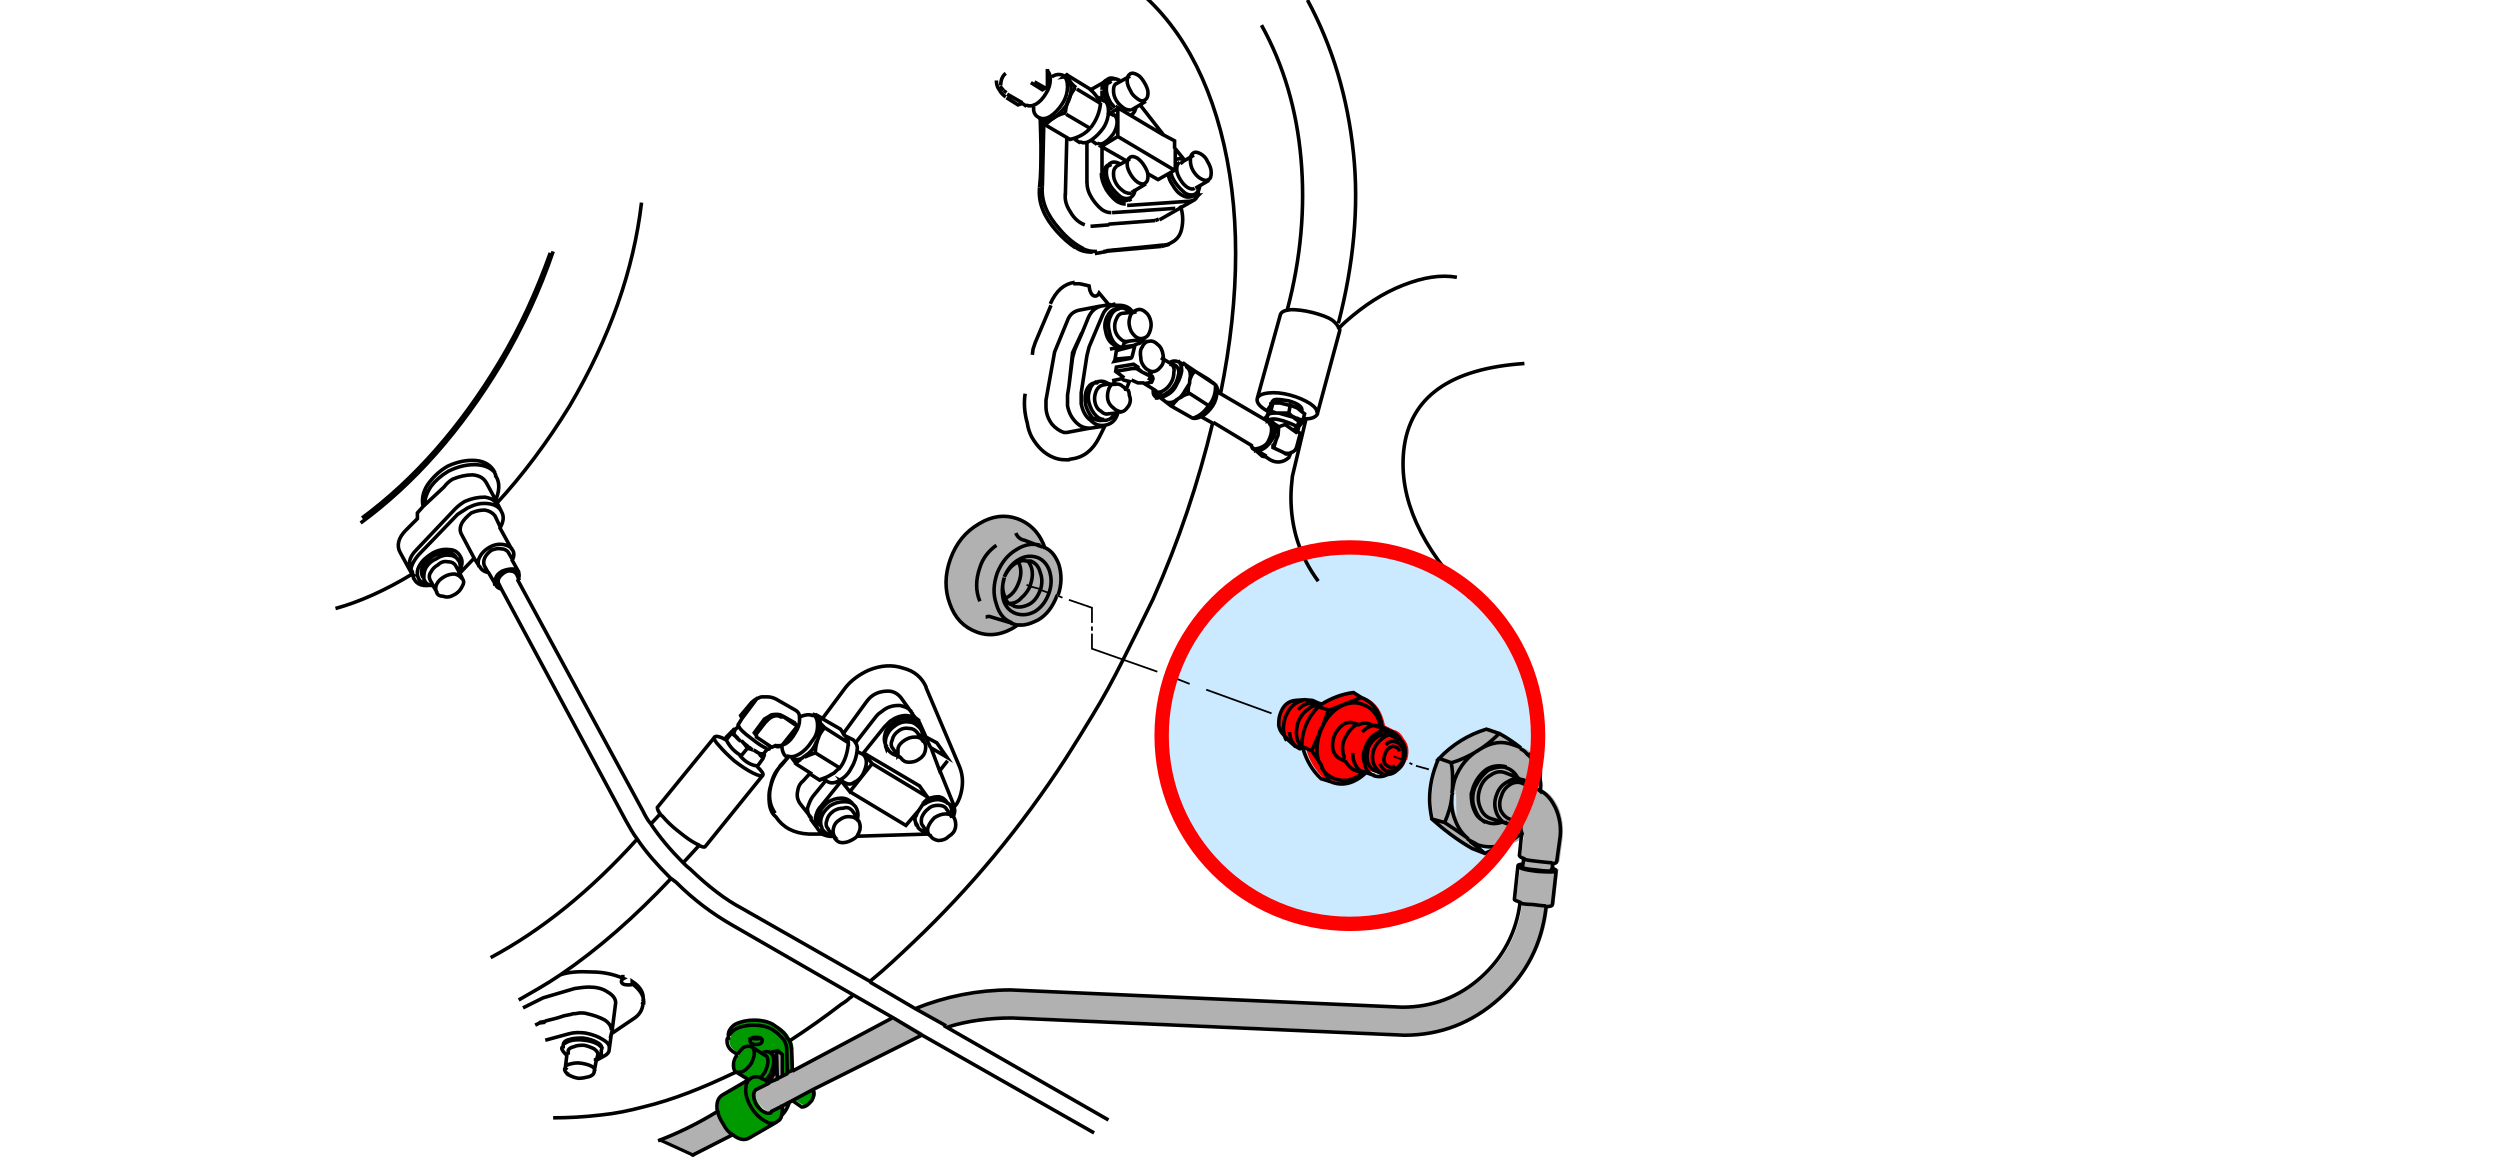 <?xml version="1.0" encoding="utf-8"?>
<!-- Generator: Adobe Illustrator 25.0.1, SVG Export Plug-In . SVG Version: 6.00 Build 0)  -->
<svg version="1.1" id="Ebene_1" xmlns="http://www.w3.org/2000/svg" xmlns:xlink="http://www.w3.org/1999/xlink" x="0px" y="0px"
	 viewBox="0 0 348 161" style="enable-background:new 0 0 348 161;" xml:space="preserve">
<ellipse style="opacity:0.2;fill:#0099FF;enable-background:new    ;" cx="187.9" cy="102.4" rx="26.2" ry="26.2"/>
<path style="fill:#B1B1B1;" d="M102.1,157.9c-0.4-0.3-0.8-0.8-1.2-1.4c-0.4-0.6-0.6-1.2-0.8-1.8c-2.6,1.5-5.4,2.9-8.2,4.1l4.6,2.1
	L102.1,157.9 M101.7,144.2v0.2C101.7,144.4,101.7,144.3,101.7,144.2L101.7,144.2 M107.6,146.5c0.1,0.1,0.2,0.1,0.2,0.2
	c0.1,0.2,0.2,0.5,0.2,0.9c0,0.6-0.2,1.3-0.5,1.9l-0.6,0.8l0.4,0.3l-1.8,0.9c-0.2,0.2-0.3,0.4-0.3,0.7c0,0.4,0.1,0.9,0.4,1.3
	c0.3,0.5,0.6,0.8,1,1.1c0.3,0.2,0.7,0.2,1,0.1l0.1-0.2l1.4-0.8v0.8c0,0.3-0.1,0.6-0.1,0.8c0.6-0.6,1-1.3,1.3-2.1l0.3-0.2l2.8-1.5
	l15.1-7.7l-4-2.3l-13.9,7.3l-1.5,0.8v-2.9l-0.6-0.6L107.6,146.5L107.6,146.5 M105.3,144.4c-0.3,0-0.5,0-0.7,0.1
	c0.2,0.1,0.4,0.1,0.7,0.1c0.2,0,0.4,0,0.6-0.1C105.7,144.4,105.5,144.4,105.3,144.4 M119.1,138.5l-0.5-0.2v0.6
	C118.8,138.7,118.9,138.6,119.1,138.5 M200.5,105.5L200.5,105.5c-0.8,1.9-1.2,3.9-1.2,5.8c0,0.7,0.1,1.6,0.3,2.6v0.1
	c1.6,1.5,3.5,2.8,5.6,4.1l1.7,0.7c-0.6-0.6-1.3-1.2-2-1.7l-0.1-0.1l-0.1-0.1c1,0.6,2.3,0.8,4,0.8c1.2,0,2.1-0.3,2.9-0.8
	c0.2-0.1,0.4-0.3,0.5-0.5l-0.4,2.9c0,0.2,0.2,0.3,0.6,0.4l-0.1,0.8c-0.4,0-0.6,0.1-0.6,0.2l-0.6,4.6c0,0.2,0.3,0.3,0.9,0.4
	c-0.5,4.1-2.3,7.6-5.4,10.4c-3.2,2.8-6.8,4.1-11,4.1l-54.5-2.3c-4.6,0-9,0.8-13.2,2.5l4.3,2.5c2.9-0.9,5.9-1.4,9.1-1.4l54.6,2.4
	c5,0,9.5-1.7,13.3-5.1c3.7-3.3,5.9-7.5,6.4-12.5l0.1-0.2c0.5,0,0.8-0.1,0.8-0.3l0.5-4.6l0.1-0.1c0-0.1-0.2-0.2-0.6-0.3l0.1-0.7
	c0.4,0,0.6-0.1,0.6-0.3l0.4-2.9c0.2-1.7,0-3.2-0.6-4.6c-0.5-1-1.1-1.8-2-2.3c-0.2-0.2-0.4-0.3-0.8-0.3l-0.2-0.1
	c0.5,0,0.7-0.4,0.7-1.1c0-0.4,0-0.8,0-1.2c0.1,0.4,0.2,0.8,0.2,1.2l-0.1-2.2c-0.3-0.2-0.6-0.5-0.8-0.8c-0.5-0.6-1.1-1.1-1.8-1.4H212
	c-0.9-0.8-1.9-1.5-3-2.1l-1.8-0.7C204.6,102.2,202.4,103.6,200.5,105.5 M205.4,109.5l-0.3,1.1c0,0.9,0.1,1.7,0.5,2.4
	c0.4,0.7,0.9,1.2,1.6,1.4l0,0l0.2,0.1c-0.9,0-1.6-0.6-2-1.7c-0.2-0.8-0.4-1.6-0.4-2.6c0-0.5,0.1-1,0.4-1.4c0.2-0.3,0.7-0.8,1.4-1.6
	h0.4C206.4,107.7,205.8,108.5,205.4,109.5 M202.6,109.8c0,0.3,0,0.6,0.1,1c0,1.3,0,2.3,0.1,2.9c-0.4-1-0.5-1.9-0.4-2.9
	c0-0.2,0-0.3,0.1-0.4C202.5,110.2,202.6,110,202.6,109.8 M211,103.7c0.3,0.1,0.5,0.2,0.8,0.4c-0.7-0.3-1.6-0.5-2.6-0.5
	c-0.8,0-1.6,0.1-2.2,0.4C208.3,103.3,209.7,103.2,211,103.7 M209.3,114.6c0.1-0.1,0.1-0.1,0.2-0.1l0.2,0.1H209.3z"/>
<path style="fill:#009900;" d="M113.3,153.1c0.3-0.6,0.4-1.1,0.1-1.5l-2.8,1.5l1.3,0.8C112.4,154,112.8,153.7,113.3,153.1
	 M110.2,144.8c-0.1-0.1-0.2-0.3-0.3-0.4c-0.3-0.6-0.8-1.1-1.3-1.4l-0.7-0.4c-0.7-0.4-1.6-0.6-2.6-0.6s-1.9,0.2-2.7,0.6
	c-0.6,0.5-0.9,1-0.9,1.6l0.1,0.1c-0.1,0.1-0.1,0.1-0.1,0.1h-0.1c-0.1,0.2-0.1,0.3-0.1,0.4c0,0.8,0.5,1.4,1.4,1.8
	c-0.1,0.1-0.1,0.2-0.1,0.3c-0.3,0.5-0.5,0.9-0.5,1.4c0,0.4,0.1,0.7,0.3,0.9c0,0,0.1,0,0.2,0l1.6,1.1l-3.6,2.1
	c-0.5,0.3-0.8,0.9-0.8,1.7c0,0.2,0,0.4,0.1,0.6c0.1,0.6,0.4,1.2,0.8,1.8s0.8,1.1,1.2,1.4c0.2,0.2,0.4,0.3,0.6,0.4
	c0.7,0.4,1.3,0.4,1.8,0.2l3.8-2.2l0.1-0.1c0.3-0.1,0.5-0.4,0.6-0.8c0.1-0.2,0.1-0.4,0.1-0.8v-0.8l-1.4,0.8l-0.1,0.2
	c-0.3,0.1-0.6,0.1-1-0.1c-0.4-0.2-0.7-0.6-1-1.1c-0.3-0.4-0.4-0.9-0.4-1.3c0-0.3,0.1-0.5,0.3-0.7l1.8-0.9l-0.4-0.3l0.6-0.8
	c0.3-0.7,0.5-1.3,0.5-1.9c0-0.4-0.1-0.7-0.2-0.9c-0.1-0.1-0.2-0.2-0.2-0.2l-0.1-0.1l0.9-0.2l0.6,0.6v2.9l1.5-0.8l-0.1-2.6
	C110.5,145.8,110.4,145.3,110.2,144.8 M105.9,144.5c0.1,0.1,0.2,0.2,0.2,0.3c0,0.4-0.3,0.6-0.8,0.6c-0.6,0-0.9-0.2-0.9-0.6
	c0-0.1,0.1-0.2,0.2-0.3c0.2-0.1,0.4-0.1,0.7-0.1C105.5,144.4,105.7,144.4,105.9,144.5 M106.1,144.8c0-0.1-0.1-0.2-0.2-0.3
	c-0.2,0.1-0.4,0.1-0.6,0.1c-0.3,0-0.5,0-0.7-0.1c-0.1,0.1-0.2,0.2-0.2,0.3c0,0.4,0.3,0.6,0.9,0.6
	C105.8,145.4,106.1,145.2,106.1,144.8z"/>
<path style="fill:#FF0000;" d="M189.8,97l-1.3-0.5c-1.6,0.2-3,0.7-4.4,1.5l-1.2-0.5l-1.1-0.1l-1.3,0.1c-0.9,0-1.6,0.6-2.1,1.9
	c-0.2,0.6-0.3,1.1-0.2,1.6c0,0.5,0.2,0.9,0.6,1.2l0.7,0.8l1,0.8l1.1,0.4h0.1h0.1c0.4,1.6,1.2,2.9,2.4,4.1l1.4,0.4
	c1.6,0.6,3.3,0.2,5-1.3l-0.1-0.1c-0.1,0-0.1,0-0.2-0.1l1.3,0.4c0.1,0,0.1,0,0.1,0.1h0.1c0.6,0.2,1.2,0.2,1.9-0.1
	c0.5-0.1,0.9-0.3,1.3-0.6c0.4-0.3,0.6-0.8,0.8-1.2h-0.1l-1.5-0.6l1.5,0.6h0.1c0.1,0,0.1,0,0.1-0.1c0.3-1.1,0.2-2.1-0.5-2.9
	c-0.3-0.6-0.8-1.1-1.4-1.2l-1.2-0.6C192.4,99,191.5,97.6,189.8,97z"/>
<path style="fill:#B1B1B1;" d="M145.5,76.4c-0.2-0.2-0.4-0.2-0.6-0.2l-0.3-0.1c-1.1-0.3-2.2-0.1-3.3,0.6c-1.2,0.7-2.1,1.8-2.7,3.3
	c-0.5,1.5-0.5,2.9-0.1,4.3c0.4,1.3,1.2,2.2,2.2,2.6l0.1,0.1h0.1c0.3,0.1,0.5,0.2,0.8,0.2c0.9,0.1,1.8-0.1,2.8-0.7
	c1.2-0.8,2-1.9,2.6-3.3c0-0.1,0-0.1,0.1-0.1c0.5-1.5,0.5-2.9,0.1-4.2C146.9,77.6,146.3,76.8,145.5,76.4 M141.8,77.9
	c0.8-0.5,1.7-0.6,2.6-0.3c0.8,0.3,1.4,0.9,1.7,1.9s0.3,2.1-0.1,3.1s-1,1.9-1.9,2.5c-0.9,0.5-1.8,0.6-2.7,0.3
	c-0.8-0.3-1.4-0.9-1.7-1.8c-0.3-1.1-0.2-2.1,0.1-3.2C140.3,79.2,140.9,78.4,141.8,77.9 M143.3,84.1c0.7-0.4,1.2-1.1,1.5-2l-1.5-0.4
	c-0.3,0.6-0.7,1.1-1.2,1.6s-1.1,0.8-1.7,0.8c0.2,0.1,0.4,0.3,0.8,0.4C141.9,84.6,142.6,84.5,143.3,84.1 M139.8,82.8
	c-0.3-0.7-0.3-1.6,0-2.5c-0.4,1-0.4,2.1-0.1,3.2c0.3,0.9,0.9,1.5,1.7,1.8c0.9,0.3,1.8,0.2,2.7-0.3c0.9-0.6,1.5-1.4,1.9-2.5l-1.1-0.4
	c-0.3,0.9-0.8,1.6-1.5,2c-0.8,0.4-1.5,0.5-2.1,0.3c-0.3-0.2-0.6-0.3-0.8-0.4c-0.2-0.2-0.4-0.5-0.5-0.8
	C139.9,83.1,139.9,82.9,139.8,82.8 M144.9,79.6c-0.2-0.8-0.7-1.3-1.3-1.6c-0.2,0-0.4,0-0.6,0c0.8,0.9,0.9,2.1,0.4,3.5v0.1l1.5,0.4
	C145.2,81.2,145.2,80.4,144.9,79.6 M141.9,78.2c-0.1,0-0.3,0.1-0.4,0.2c-0.7,0.5-1.2,1.1-1.6,1.9c-0.3,0.9-0.3,1.7,0,2.5
	c0,0.2,0.1,0.3,0.1,0.4c0.9-0.4,1.5-1.1,1.9-2.2C142.3,79.9,142.3,79,141.9,78.2 M142.9,78c-0.3-0.1-0.7,0-1.1,0.1
	c0.4,0.8,0.4,1.8,0,2.8c-0.4,1.1-1,1.8-1.9,2.2c0.1,0.3,0.3,0.6,0.5,0.8c0.6,0,1.2-0.2,1.7-0.8c0.5-0.4,0.9-1,1.2-1.6l-0.4-0.2
	l0.4,0.2c0-0.1,0-0.1,0-0.1C143.9,80.1,143.7,78.9,142.9,78 M141.9,78.2c0.4-0.2,0.7-0.2,1.1-0.1c0.2,0,0.4,0,0.6,0
	c0.7,0.3,1.1,0.8,1.3,1.6c0.3,0.8,0.3,1.6,0,2.5l1.1,0.4c0.4-1.1,0.4-2.1,0.1-3.1c-0.3-0.9-0.9-1.6-1.7-1.9
	c-0.9-0.3-1.8-0.2-2.6,0.3c-0.9,0.5-1.6,1.4-2,2.4c0.4-0.8,0.9-1.5,1.6-1.9C141.6,78.3,141.8,78.2,141.9,78.2 M141.7,72.2
	c-1.7-0.6-3.5-0.4-5.3,0.7c-1.9,1.1-3.2,2.7-4,4.9c-0.8,2.2-0.8,4.3-0.1,6.2c0.7,2,1.9,3.3,3.8,4c1.9,0.7,3.8,0.3,5.7-1
	c-0.2,0-0.5-0.1-0.8-0.2h-0.1l-0.1-0.1l-3-0.9c-0.3,0-0.4,0.1-0.5,0.1c0.1-0.1,0.3-0.1,0.5-0.1l3,0.9c-1.1-0.4-1.8-1.2-2.2-2.6
	c-0.5-1.4-0.4-2.8,0.1-4.3c0.6-1.5,1.5-2.6,2.7-3.3c1.1-0.7,2.2-0.9,3.3-0.6l-2.1-0.8c-0.6-0.1-1-0.5-1.2-1c0.2,0.5,0.6,0.9,1.2,1
	l2.1,0.8L145,76c0.2,0,0.4,0.1,0.6,0.2C144.8,74.2,143.5,72.8,141.7,72.2 M138.7,75.9c-1.1,0.8-1.9,1.8-2.3,3.1
	c-0.6,1.7-0.6,3.3,0,4.7c-0.6-1.4-0.6-3,0-4.7C136.8,77.8,137.6,76.7,138.7,75.9z"/>
<path id="Layer0_5_1_STROKES" style="fill:none;stroke:#000000;stroke-width:0.5;stroke-miterlimit:5;" d="M156.9,28.6l8.8-0.6
	l0.6-0.2l0.2-0.2l0.2-0.3l0.1-0.1l-0.8,0.1 M166.4,26.2l1.9-1.1 M166.7,27.3l0.1-0.3v-0.6 M148.1,10.7l0.7-0.1l-0.3-0.2L148.1,10.7z
	 M157.3,10.6l-2,1.1 M154.7,11.3l-0.4,0.3 M142.9,14.8l-0.6-0.4l-0.6,0.2l-1.6-1 M144.6,16.4l0.4,0.2l0.3,0.5l0.4,0.4l3.4,2
	 M145.8,9.6v2.6h-0.2l-0.5,0.3l-1.6-1 M140.2,13.1l2.1,1.2 M157.5,15.3l1.2-0.7l0.8-0.5 M159.8,24.2l1.4,0.8l2.3-1.3l-7.9-4.7
	l-2.3,1.4l3.5,2l0.5-0.3 M164.3,22.8l0.6-0.5l-1.3-1.6v3 M163.5,20.7v-1.1l-1.7-0.9l-6.2-3.7v4 M161.9,18.7l-3.2-4.1 M154.1,11.2
	l-2.1,1.2h-0.1v0.1l-3.1-1.9 M153.8,14.1l-0.4-0.2l-0.6-0.4 M155.1,16.1l-0.6-0.3l1.1-0.7 M153.4,12.6v1.3 M149.6,19.4l0.8,0.5
	 M152,19.6l0.7,0.5 M154.7,22.9l-0.4,0.2 M153.4,24.2v-3.8 M153.2,14.4l-3.3-2 M151.8,17.9l-3.4-2 M154.1,35l-1.7,0.3 M154.4,31.3
	l-2.6,0.2 M157.1,27.9l0.4-0.2 M157.5,26.8l2-1.2 M151.3,19.9v5.5 M156.8,22.4l-1.5,0.8 M145.6,12.3l-1.6-0.9 M146.3,42.5l-2.2,5.2
	l-0.3,0.9l-0.1,0.8 M145.5,76.4c-0.7-2.1-2-3.5-3.9-4.2c-1.7-0.6-3.5-0.4-5.3,0.7c-1.9,1.1-3.2,2.7-4,4.9c-0.8,2.2-0.8,4.3-0.1,6.2
	c0.7,2,1.9,3.3,3.8,4c1.9,0.7,3.8,0.3,5.7-1c-0.2,0-0.5-0.1-0.8-0.2h-0.1l-0.1-0.1l-3-0.9c-0.3,0-0.4,0.1-0.5,0.1 M141.4,74.2
	c0.2,0.5,0.6,0.9,1.2,1l2.1,0.8l0.3,0.1c0.2,0,0.4,0.1,0.6,0.2c0.8,0.4,1.4,1.2,1.8,2.3c0.4,1.3,0.4,2.8-0.1,4.2 M146,82.6
	c0.4-1.1,0.4-2.1,0.1-3.1c-0.3-0.9-0.9-1.6-1.7-1.9c-0.9-0.3-1.8-0.2-2.6,0.3c-0.9,0.5-1.6,1.4-2,2.4c0.4-0.8,0.9-1.5,1.6-1.9
	c0.2-0.1,0.3-0.2,0.4-0.2c0.4-0.2,0.7-0.2,1.1-0.1c0.2,0,0.4,0,0.6,0c0.7,0.3,1.1,0.8,1.3,1.6c0.3,0.8,0.3,1.6,0,2.5 M146,82.6
	c-0.4,1.1-1,1.9-1.9,2.5c-0.9,0.5-1.8,0.6-2.7,0.3c-0.8-0.3-1.4-0.9-1.7-1.8c-0.3-1.1-0.2-2.1,0.1-3.2c-0.3,0.9-0.3,1.7,0,2.5
	c0,0.2,0.1,0.3,0.1,0.4c0.9-0.4,1.5-1.1,1.9-2.2c0.4-1,0.4-2,0-2.8 M140.9,86.7c-1.1-0.4-1.8-1.2-2.2-2.6c-0.5-1.4-0.4-2.8,0.1-4.3
	c0.6-1.5,1.5-2.6,2.7-3.3c1.1-0.7,2.2-0.9,3.3-0.6 M138.7,75.9c-1.1,0.8-1.9,1.8-2.3,3.1c-0.6,1.7-0.6,3.3,0,4.7 M144.8,82.1
	c-0.3,0.9-0.8,1.6-1.5,2c-0.8,0.4-1.5,0.5-2.1,0.3c-0.3-0.2-0.6-0.3-0.8-0.4c-0.2-0.2-0.4-0.5-0.5-0.8 M140.5,84
	c0.6,0,1.2-0.2,1.7-0.8c0.5-0.4,0.9-1,1.2-1.6c0-0.1,0-0.1,0-0.1c0.5-1.4,0.4-2.6-0.4-3.5 M147.2,82.9c0,0-0.1,0-0.1,0.1
	c-0.6,1.5-1.4,2.6-2.6,3.3c-1,0.5-1.9,0.8-2.8,0.7 M123.6,104.3c0.3,0.5,0.8,0.8,1.4,0.9l-0.7-1c-0.3-0.3-0.3-0.8-0.1-1.2
	c0.1-0.5,0.4-0.9,0.8-1.2c0.5-0.4,1-0.5,1.6-0.4c0.4,0,0.8,0.2,1.1,0.6l0.6,0.9c0.2-0.6,0.1-1.2-0.3-1.6c-0.1-0.1-0.2-0.2-0.2-0.2
	c-0.4-0.4-0.8-0.6-1.3-0.6c-0.7-0.1-1.4,0.1-2,0.6c-0.6,0.4-1,1-1.2,1.7c-0.1,0.5-0.1,1,0.1,1.5
	C123.5,104.1,123.6,104.2,123.6,104.3z M127.9,100.9c-0.4-0.6-0.9-0.9-1.5-0.9c-0.7-0.1-1.4,0.1-2,0.6c-0.7,0.5-1.1,1-1.2,1.6
	c-0.2,0.7-0.1,1.3,0.3,1.8 M125,105.2C125.1,105.1,125.1,105.1,125,105.2c0-0.3,0-0.6,0-1c0.1-0.5,0.5-0.9,1-1.2
	c0.5-0.3,0.9-0.4,1.4-0.4c0.4,0,0.7,0.1,0.9,0.3v-0.1l0.3,0.4c0.3,0.4,0.3,0.8,0.2,1.3s-0.4,0.9-0.9,1.2c-0.4,0.3-0.9,0.4-1.4,0.4
	s-0.8-0.2-1.1-0.6l-0.1-0.1l0,0L125,105.2z M125.2,105.2c0,0.1,0,0.2,0.1,0.3 M128.7,103.1L128.7,103.1c-0.1-0.1-0.2-0.2-0.3-0.3
	 M212.2,50.6c-10.4,0.7-16,4.7-16.8,12.1c-0.7,6.7,2.4,13.5,9.2,20.5 M161.4,30.6l4.9-2.8 M166.2,21.6l-1.4,0.8 M50.4,72.1
	c7.3-5.4,13.7-12.7,19.1-21.7c2.9-4.8,5.2-9.9,7.1-15.2 M50.2,72.8c7.5-5.5,14-12.9,19.6-22.2c3-5.1,5.4-10.3,7.2-15.6 M104.6,144.5
	c-0.1,0.1-0.2,0.2-0.2,0.3c0,0.4,0.3,0.6,0.9,0.6c0.5,0,0.8-0.2,0.8-0.6c0-0.1-0.1-0.2-0.2-0.3c-0.2,0.1-0.4,0.1-0.6,0.1
	C105,144.6,104.8,144.6,104.6,144.5c0.2-0.1,0.4-0.1,0.7-0.1c0.2,0,0.4,0,0.6,0.1"/>
<path id="Layer0_5_2_STROKES" style="fill:none;stroke:#000000;stroke-width:0.25;stroke-miterlimit:5;" d="M147.2,82.9l0.7,0.3
	 M144.8,82.1l1.1,0.4 M142.9,81.4l0.4,0.2l1.5,0.4 M152,86.7v-2.1l-3.2-1.1 M163.3,94.3l2.3,0.9 M152,87.8v-0.6 M161.1,93.5
	l-9.1-3.2v-2.1 M195.6,105.9L195.6,105.9l-1.6-0.6 M198.9,107.1l-1.8-0.5 M196.6,106.4l-0.4-0.2 M167.9,96l9.1,3.3"/>
<path id="Layer0_5_3_STROKES" style="fill:none;stroke:#000000;stroke-width:0.45;stroke-linecap:round;stroke-linejoin:round;" d="
	M91.9,158.7l4.6,2.1"/>
<path id="Layer0_5_MEMBER_0_1_STROKES" style="fill:none;stroke:#000000;stroke-width:0.5;stroke-miterlimit:5;" d="M149.6,39.3
	c-1.5,0.2-2.6,1.2-3.4,3"/>
<path id="Layer0_5_MEMBER_1_1_STROKES" style="fill:none;stroke:#000000;stroke-width:0.5;stroke-miterlimit:5;" d="M159.1,47.1
	c0.4-0.1,0.7-0.3,0.9-0.8s0.3-1,0.2-1.5s-0.3-1-0.7-1.3c-0.3-0.3-0.7-0.5-1.1-0.4c-0.4,0.1-0.7,0.3-1,0.7c-0.2,0.5-0.3,1-0.2,1.5
	c0.1,0.6,0.3,1,0.7,1.4C158.3,47.1,158.7,47.2,159.1,47.1z"/>
<path id="Layer0_5_MEMBER_2_1_STROKES" style="fill:none;stroke:#000000;stroke-width:0.5;stroke-miterlimit:5;" d="M160.7,51.7
	c-0.4,0.1-0.8-0.1-1.2-0.4c-0.4-0.4-0.7-0.9-0.7-1.5c-0.1-0.6-0.1-1.1,0.2-1.5c0.2-0.5,0.6-0.8,1-0.8c0.4-0.1,0.8,0.1,1.2,0.5
	c0.4,0.3,0.6,0.8,0.7,1.4c0.1,0.6,0.1,1.1-0.2,1.5C161.4,51.3,161.1,51.6,160.7,51.7z"/>
<path id="Layer0_5_MEMBER_3_1_STROKES" style="fill:none;stroke:#000000;stroke-width:0.5;stroke-miterlimit:5;" d="M155.9,22.8
	c-0.6-0.3-1-0.3-1.3-0.1c-0.4,0.2-0.6,0.7-0.6,1.3c0,0.6,0.2,1.2,0.6,1.9c0.4,0.6,0.9,1.1,1.4,1.5c0.5,0.3,1,0.3,1.4,0.1
	c0.4-0.3,0.6-0.7,0.6-1.2"/>
<path id="Layer0_5_MEMBER_4_1_STROKES" style="fill:none;stroke:#000000;stroke-width:0.5;stroke-miterlimit:5;" d="M153.3,24.1
	c0,0.7,0.2,1.4,0.7,2.3c0.4,0.6,0.8,1.1,1.3,1.5s1,0.5,1.4,0.5"/>
<path id="Layer0_5_MEMBER_5_1_STROKES" style="fill:none;stroke:#000000;stroke-width:0.5;stroke-miterlimit:5;" d="M162.6,24.2
	c0.1,0.6,0.3,1.1,0.6,1.5c0.4,0.7,0.8,1.2,1.4,1.5c0.5,0.3,1,0.3,1.4,0.1"/>
<path id="Layer0_5_MEMBER_6_1_STROKES" style="fill:none;stroke:#000000;stroke-width:0.5;stroke-miterlimit:5;" d="M154.2,23
	c-0.4,0.2-0.5,0.7-0.5,1.3c0,0.6,0.2,1.2,0.6,1.9c0.4,0.6,0.8,1.1,1.4,1.5c0.5,0.3,1,0.3,1.4,0.1"/>
<path id="Layer0_5_MEMBER_7_1_STROKES" style="fill:none;stroke:#000000;stroke-width:0.5;stroke-miterlimit:5;" d="M148.3,27.1
	l0.2-8"/>
<path id="Layer0_5_MEMBER_8_1_STROKES" style="fill:none;stroke:#000000;stroke-width:0.5;stroke-miterlimit:5;" d="M144.7,26.1
	c0.2-1.7,0.2-3.6,0.2-5.9l-0.1-3.7"/>
<path id="Layer0_5_MEMBER_9_1_STROKES" style="fill:none;stroke:#000000;stroke-width:0.5;stroke-miterlimit:5;" d="M145.1,25.9
	l0.2-8.9"/>
<path id="Layer0_5_MEMBER_10_1_STROKES" style="fill:none;stroke:#000000;stroke-width:0.5;stroke-miterlimit:5;" d="M150.7,34.6
	c0.6,0.3,1.2,0.4,1.7,0.4h0.3"/>
<path id="Layer0_5_MEMBER_11_1_STROKES" style="fill:none;stroke:#000000;stroke-width:0.5;stroke-miterlimit:5;" d="M149.7,34.4
	c0.6,0.5,1.4,0.7,2.4,0.7"/>
<path id="Layer0_5_MEMBER_12_1_STROKES" style="fill:none;stroke:#000000;stroke-width:0.5;stroke-miterlimit:5;" d="M161.7,34.3
	l1.1-0.3"/>
<path id="Layer0_5_MEMBER_13_1_STROKES" style="fill:none;stroke:#000000;stroke-width:0.5;stroke-miterlimit:5;" d="M162,34.1
	l-8,0.8"/>
<path id="Layer0_5_MEMBER_14_1_STROKES" style="fill:none;stroke:#000000;stroke-width:0.5;stroke-miterlimit:5;" d="M161.7,34.3
	l-8.1,0.7"/>
<path id="Layer0_5_MEMBER_15_1_STROKES" style="fill:none;stroke:#000000;stroke-width:0.5;stroke-miterlimit:5;" d="M160.8,30.7
	l0.5-0.2"/>
<path id="Layer0_5_MEMBER_16_1_STROKES" style="fill:none;stroke:#000000;stroke-width:0.5;stroke-miterlimit:5;" d="M160.8,30.7
	l-6.5,0.5"/>
<path id="Layer0_5_MEMBER_17_1_STROKES" style="fill:none;stroke:#000000;stroke-width:0.5;stroke-miterlimit:5;" d="M164.8,22.3
	c-0.2-0.2-0.4-0.2-0.7-0.2l-0.5,0.1"/>
<path id="Layer0_5_MEMBER_18_1_STROKES" style="fill:none;stroke:#000000;stroke-width:0.5;stroke-miterlimit:5;" d="M164.2,22.6
	c-0.3,0.2-0.4,0.5-0.4,1c0,0.4,0.2,0.9,0.5,1.4s0.6,0.8,1,1.1c0.4,0.2,0.7,0.3,1,0.1"/>
<path id="Layer0_5_MEMBER_19_1_STROKES" style="fill:none;stroke:#000000;stroke-width:0.5;stroke-miterlimit:5;" d="M163,23.9
	c0,0.4,0.2,0.9,0.6,1.5c0.4,0.6,0.9,1.1,1.4,1.5c0.5,0.3,1,0.3,1.4,0.1c0.4-0.3,0.6-0.7,0.6-1.2"/>
<path id="Layer0_5_MEMBER_20_1_STROKES" style="fill:none;stroke:#000000;stroke-width:0.5;stroke-miterlimit:5;" d="M155.4,23.2
	c-0.3,0.2-0.4,0.5-0.4,1s0.1,0.9,0.4,1.4c0.3,0.5,0.7,0.8,1.1,1.1c0.4,0.2,0.8,0.3,1,0.1"/>
<path id="Layer0_5_MEMBER_21_1_STROKES" style="fill:none;stroke:#000000;stroke-width:0.5;stroke-miterlimit:5;" d="M159.4,25.5
	c0.3-0.2,0.4-0.5,0.4-1s-0.2-0.9-0.5-1.4s-0.6-0.8-1-1.1c-0.4-0.2-0.7-0.3-1-0.1c-0.3,0.2-0.4,0.5-0.4,1c0,0.4,0.2,0.9,0.5,1.4
	s0.6,0.8,1,1.1C158.8,25.6,159.1,25.7,159.4,25.5z"/>
<path id="Layer0_5_MEMBER_22_1_STROKES" style="fill:none;stroke:#000000;stroke-width:0.5;stroke-miterlimit:5;" d="M168.2,25
	c-0.3,0.2-0.6,0.1-1-0.1s-0.8-0.6-1.1-1.1s-0.4-1-0.4-1.5s0.1-0.8,0.4-1c0.3-0.2,0.6-0.1,1,0.1s0.8,0.6,1,1.1c0.3,0.5,0.5,1,0.5,1.5
	C168.6,24.6,168.5,24.9,168.2,25z"/>
<path id="Layer0_5_MEMBER_23_1_STROKES" style="fill:none;stroke:#000000;stroke-width:0.5;stroke-miterlimit:5;" d="M162,34.1
	c0.4,0,0.7-0.1,1-0.3c0.8-0.4,1.3-1,1.5-2s0.2-2-0.2-3.2"/>
<path id="Layer0_5_MEMBER_24_1_STROKES" style="fill:none;stroke:#000000;stroke-width:0.5;stroke-miterlimit:5;" d="M144.7,26.1
	c-0.2,2.1,0.6,4.1,2.4,6.1c0.8,0.9,1.7,1.7,2.6,2.3"/>
<path id="Layer0_5_MEMBER_25_1_STROKES" style="fill:none;stroke:#000000;stroke-width:0.5;stroke-miterlimit:5;" d="M145.1,25.9
	c-0.2,2,0.6,4,2.4,6c1,1.2,2.1,2.1,3.3,2.7"/>
<path id="Layer0_5_MEMBER_26_1_STROKES" style="fill:none;stroke:#000000;stroke-width:0.5;stroke-miterlimit:5;" d="M148.3,27
	c-0.1,0.8,0.1,1.6,0.7,2.5c0.5,0.9,1.2,1.5,2,1.8"/>
<path id="Layer0_5_MEMBER_27_1_STROKES" style="fill:none;stroke:#000000;stroke-width:0.5;stroke-miterlimit:5;" d="M151.3,25.3
	c0,0.8,0.2,1.5,0.7,2.3c0.4,0.6,0.8,1.1,1.3,1.5s1,0.5,1.4,0.5"/>
<path id="Layer0_5_MEMBER_28_1_STROKES" style="fill:none;stroke:#000000;stroke-width:0.5;stroke-miterlimit:5;" d="M154.8,29.6
	l8.8-0.6"/>
<path id="Layer0_5_MEMBER_29_1_STROKES" style="fill:none;stroke:#000000;stroke-width:0.5;stroke-miterlimit:5;" d="M186.3,45
	c2.1-8.1,2.9-16.1,2.1-23.7c-0.8-7.7-2.9-14.8-6.4-21.3"/>
<path id="Layer0_5_MEMBER_30_1_STROKES" style="fill:none;stroke:#000000;stroke-width:0.5;stroke-miterlimit:5;" d="M179.2,43.1
	c1.9-7.2,2.5-14.2,1.9-21s-2.4-13-5.5-18.6"/>
<path id="Layer0_5_MEMBER_32_1_STROKES" style="fill:none;stroke:#000000;stroke-width:0.5;stroke-miterlimit:5;" d="M157.5,16
	c0.4-0.3,0.6-0.7,0.6-1.1"/>
<path id="Layer0_5_MEMBER_33_1_STROKES" style="fill:none;stroke:#000000;stroke-width:0.5;stroke-miterlimit:5;" d="M153.1,14.3
	c-0.3-0.8-0.8-1.4-1.4-1.9"/>
<path id="Layer0_5_MEMBER_34_1_STROKES" style="fill:none;stroke:#000000;stroke-width:0.5;stroke-miterlimit:5;" d="M148.4,10.3
	c0.3,0.7,0.7,1.4,1.4,1.9"/>
<path id="Layer0_5_MEMBER_35_1_STROKES" style="fill:none;stroke:#000000;stroke-width:0.5;stroke-miterlimit:5;" d="M149.7,12.2
	c-0.8,1-1.3,2.2-1.4,3.5"/>
<path id="Layer0_5_MEMBER_36_1_STROKES" style="fill:none;stroke:#000000;stroke-width:0.5;stroke-miterlimit:5;" d="M148.4,15.7
	c-1.1,0.2-2,0.8-2.8,1.6"/>
<path id="Layer0_5_MEMBER_37_1_STROKES" style="fill:none;stroke:#000000;stroke-width:0.5;stroke-miterlimit:5;" d="M149,19.4
	c1.2-0.3,2.1-0.8,2.8-1.6"/>
<path id="Layer0_5_MEMBER_38_1_STROKES" style="fill:none;stroke:#000000;stroke-width:0.5;stroke-miterlimit:5;" d="M145,16.6
	c0.5,0.3,1.1,0.2,1.7-0.2c0.6-0.4,1.2-1,1.7-1.7c0.5-0.8,0.7-1.6,0.7-2.3s-0.2-1.3-0.7-1.6"/>
<path id="Layer0_5_MEMBER_39_1_STROKES" style="fill:none;stroke:#000000;stroke-width:0.5;stroke-miterlimit:5;" d="M142.8,14.6
	c0.4,0.2,0.8,0.2,1.4-0.1c0.5-0.3,1-0.8,1.4-1.5c0.4-0.6,0.6-1.3,0.6-1.9c0-0.6-0.1-1-0.5-1.3"/>
<path id="Layer0_5_MEMBER_40_1_STROKES" style="fill:none;stroke:#000000;stroke-width:0.5;stroke-miterlimit:5;" d="M140,10.2
	c-0.5,0.4-0.7,1-0.7,1.7"/>
<path id="Layer0_5_MEMBER_41_1_STROKES" style="fill:none;stroke:#000000;stroke-width:0.5;stroke-miterlimit:5;" d="M139.2,12
	l0.5,0.6"/>
<path id="Layer0_5_MEMBER_42_1_STROKES" style="fill:none;stroke:#000000;stroke-width:0.5;stroke-miterlimit:5;" d="M139.7,12.6
	l0.4,0.3"/>
<path id="Layer0_5_MEMBER_46_1_STROKES" style="fill:none;stroke:#000000;stroke-width:0.5;stroke-miterlimit:5;" d="M138.7,11.2
	c0,0.5,0.1,0.9,0.4,1.3c0.2,0.4,0.5,0.7,0.9,1"/>
<path id="Layer0_5_MEMBER_47_1_STROKES" style="fill:none;stroke:#000000;stroke-width:0.5;stroke-miterlimit:5;" d="M143.9,14.8
	c-0.1,0.7,0.1,1.2,0.6,1.5c0.5,0.3,1,0.3,1.7-0.1c0.6-0.4,1.2-1,1.7-1.8s0.7-1.6,0.7-2.3c0-0.8-0.2-1.3-0.6-1.6
	c-0.5-0.2-1-0.2-1.6,0.2"/>
<path id="Layer0_5_MEMBER_48_1_STROKES" style="fill:none;stroke:#000000;stroke-width:0.5;stroke-miterlimit:5;" d="M150.3,19.7
	c0.5,0.3,1,0.2,1.6-0.2c0.6-0.4,1.2-1,1.7-1.7c0.5-0.8,0.7-1.6,0.7-2.3c0-0.8-0.2-1.3-0.6-1.5"/>
<path id="Layer0_5_MEMBER_49_1_STROKES" style="fill:none;stroke:#000000;stroke-width:0.5;stroke-miterlimit:5;" d="M152.7,19.9
	c0.3,0.2,0.7,0.2,1.1-0.1c0.5-0.3,0.8-0.7,1.2-1.2c0.3-0.5,0.5-1.1,0.5-1.6s-0.2-0.9-0.5-1.1"/>
<path id="Layer0_5_MEMBER_50_1_STROKES" style="fill:none;stroke:#000000;stroke-width:0.5;stroke-miterlimit:5;" d="M154.2,11.5
	c-0.4,0.2-0.5,0.6-0.5,1.2s0.2,1.3,0.6,1.9c0,0.1,0.2,0.3,0.5,0.7"/>
<path id="Layer0_5_MEMBER_51_1_STROKES" style="fill:none;stroke:#000000;stroke-width:0.5;stroke-miterlimit:5;" d="M155.3,11
	c-0.5-0.2-0.9-0.2-1.2,0.1c-0.5,0.2-0.7,0.7-0.7,1.4"/>
<path id="Layer0_5_MEMBER_52_1_STROKES" style="fill:none;stroke:#000000;stroke-width:0.5;stroke-miterlimit:5;" d="M155.9,11.2
	c-0.6-0.3-1-0.3-1.3-0.1c-0.4,0.2-0.6,0.7-0.6,1.3s0.2,1.2,0.6,1.9l0.6,0.7"/>
<path id="Layer0_5_MEMBER_53_1_STROKES" style="fill:none;stroke:#000000;stroke-width:0.5;stroke-miterlimit:5;" d="M155.4,11.6
	c-0.3,0.2-0.4,0.5-0.4,1s0.1,0.9,0.4,1.4c0.3,0.5,0.7,0.8,1.1,1.1c0.4,0.2,0.8,0.3,1,0.1"/>
<path id="Layer0_5_MEMBER_54_1_STROKES" style="fill:none;stroke:#000000;stroke-width:0.5;stroke-miterlimit:5;" d="M159.4,13.9
	c-0.3,0.2-0.6,0.2-1-0.1s-0.8-0.6-1-1.1c-0.3-0.5-0.5-1-0.5-1.4c0-0.5,0.1-0.8,0.4-1s0.6-0.1,1,0.1c0.4,0.2,0.7,0.6,1,1.1
	s0.5,1,0.5,1.4C159.8,13.4,159.7,13.7,159.4,13.9z"/>
<path id="Layer0_5_MEMBER_55_1_STROKES" style="fill:none;stroke:#000000;stroke-width:0.5;stroke-miterlimit:5;" d="M151.8,17.8
	c0.8-1,1.3-2.2,1.4-3.5"/>
<path id="Layer0_5_MEMBER_56_1_STROKES" style="fill:none;stroke:#000000;stroke-width:0.5;stroke-miterlimit:5;" d="M189.5,97.1
	c1.7,0.7,2.6,2,2.9,4.1l1.2,0.6c0.6,0.2,1,0.6,1.4,1.2c0.7,0.8,0.8,1.8,0.4,2.9c0,0.1,0,0.1,0,0.1c-0.2,0.5-0.5,0.9-0.9,1.2
	c-0.4,0.4-0.9,0.6-1.3,0.6c-0.6,0.3-1.2,0.4-1.9,0.2l0,0c-0.1,0-0.1-0.1-0.1-0.1l-1.2-0.4l0.1,0.1c-1.6,1.5-3.3,1.9-4.9,1.2
	l-1.3-0.4c-1.2-1.1-2-2.5-2.5-4.1l0,0l-0.1-0.1l-1-0.3l-1-0.9l-0.7-0.8c-0.3-0.3-0.5-0.7-0.6-1.2c0-0.5,0-1.1,0.2-1.6
	c0.4-1.2,1.1-1.8,2.1-1.9l1.3-0.1l1.1,0.1l0.9,0.4L184,98c1.3-0.8,2.8-1.4,4.4-1.6L189.5,97.1l-4.6,1.8l-0.9,2.5
	c0.5-1.3,1.3-2.2,2.3-2.9c1.2-0.7,2.4-0.9,3.5-0.4c1.3,0.5,2.1,1.5,2.4,3.2h0.2 M184,101.3l-0.3,0.8c-0.4,1.3-0.5,2.5-0.2,3.7
	c0.2,0.3,0.3,0.6,0.5,0.9c0,0.1,0,0.1,0,0.2l0,0c0.4,0.7,1,1.2,1.8,1.5c1.3,0.5,2.6,0.2,3.9-0.8l-0.2-0.1l-1-0.3
	c-0.5-0.3-0.9-0.7-1.2-1.2l-0.6-0.3c-0.5-0.2-0.9-0.6-1.1-1.2c-0.2-0.6-0.1-1.3,0.1-2c0.3-0.7,0.7-1.2,1.2-1.6
	c0.6-0.4,1.1-0.4,1.7-0.2l0.5,0.2c0.6-0.3,1.1-0.3,1.6-0.1l1.2,0.4l0.1,0.1 M194.8,104.6c-0.1-0.4-0.3-0.6-0.5-0.6
	c-0.3-0.2-0.6-0.1-0.9,0.1s-0.5,0.5-0.6,0.9c-0.2,0.4-0.2,0.8-0.1,1.1c0.1,0.3,0.3,0.5,0.6,0.6c0.3,0.2,0.6,0.1,0.9-0.1
	 M191.8,102.5c-0.6,0.4-1,0.9-1.3,1.5c-0.2,0.7-0.3,1.4-0.1,2.1c0.2,0.6,0.6,1.1,1.1,1.2l0.9,0.4c-0.5-0.3-0.9-0.7-1.2-1.4
	c-0.2-0.6-0.2-1.3,0.1-2.1c0.3-0.7,0.8-1.2,1.4-1.6c0.4-0.3,0.9-0.4,1.4-0.3l-0.8-0.2C192.9,102.1,192.4,102.2,191.8,102.5z
	 M192.1,106.3c0.2,0.5,0.5,0.9,0.9,1s0.8,0.1,1.2-0.1c0.4-0.4,0.8-0.8,1-1.2c0.2-0.6,0.2-1.2,0.1-1.7c-0.2-0.5-0.5-0.8-0.9-1
	c-0.6-0.2-1.1-0.1-1.5,0.4 M194.9,103l-0.6-0.3l-0.2-0.1c0,0,0.1,0,0.1,0.1l0.1,0.1 M189.2,100.7c-0.1,0.1-0.3,0.1-0.4,0.2
	c-0.7,0.4-1.2,1.1-1.6,1.9c-0.4,0.8-0.4,1.7-0.1,2.5c0,0.2,0,0.3,0.1,0.4 M191.1,107.9c-0.6-0.3-1-0.8-1.1-1.5
	c-0.3-0.8-0.3-1.6,0.1-2.4c0.3-0.9,0.8-1.5,1.5-1.9c0.7-0.5,1.4-0.6,2.1-0.3 M189.9,107.5l-0.1-0.1 M189.5,107.4
	c-0.3-0.2-0.6-0.5-0.8-0.9c-0.3-0.5-0.4-1.1-0.4-1.7 M192.4,107.8L192.4,107.8c0.4,0,0.6,0,0.8,0 M192,101.1c-0.8-0.3-1.6,0-2.4,0.8
	 M181.4,97.5c-0.5,0.1-1,0.3-1.4,0.7c-0.5,0.4-0.8,1-1.1,1.7c-0.4,1.3-0.3,2.4,0.2,3.2 M183.8,98.1l-0.1,0.1l-0.2,0.1v0.1l1.4,0.4
	 M183.3,98c-0.9-0.3-1.8-0.1-2.6,0.8 M184,101.3c-0.1,0.1-0.2,0.2-0.2,0.3c-0.1,0.1-0.1,0.2-0.1,0.4l-1.1,2.5
	c0.5,0.7,0.9,1.4,1.4,2.1 M179.5,101.9c0.1,1.2,0.6,2,1.6,2.4v0.1 M182.6,104.5l-1.4-0.6v0.2v0.2 M183.7,98.2
	c-0.6-0.1-1.2,0.1-1.7,0.6c-0.6,0.4-1,1-1.3,1.7c-0.2,0.7-0.3,1.4-0.2,2c0.1,0.7,0.4,1.2,0.8,1.6 M185.1,108.9
	c-0.3-0.7-0.7-1.4-1.1-2.1 M181.2,104c0-2.2,0.8-4.1,2.3-5.6"/>
<path id="Layer0_5_MEMBER_57_1_STROKES" style="fill:none;stroke:#000000;stroke-width:0.5;stroke-miterlimit:5;" d="M161.6,49.8
	l1.2,0.7c0.1-0.1,0.1-0.1,0.1-0.1c0.4-0.2,0.8-0.2,1.2,0l0.6,0.3l0.1-0.1l0.4,0.3l1.2,0.8l1.8,1.1l0.8,0.6c0,0,0.1,0.1,0.2,0.2
	c0.2,0.2,0.3,0.5,0.3,1l0.4,0.2c2.8-13.8,2.8-26,0-36.6c-2.8-10.5-8-18-15.7-22.5c-1.6-0.9-3.2-1.7-4.7-2.3 M149.4,39.5h0.9l0.9,0.2
	l0.4,0.1l0.1,0.6c0.2,0.6,0.5,0.9,0.9,0.8c0.2-0.1,0.3-0.2,0.4-0.4l1.5,1.8l0.9-0.1c0.1,0,0.2,0,0.4,0c0.8,0,1.5,0.3,1.9,1l0.5-0.1
	 M157.6,43.4l-0.3,0.1l-0.9,0.1c-0.5,0-0.8,0.3-1,0.8c-0.2,0.4-0.3,0.9-0.2,1.5c0.1,0.5,0.4,1,0.8,1.3c0.3,0.3,0.7,0.4,1.1,0.3
	l-0.6,0.2l-0.2,0.6l1.5-0.2L158,48l0.5-0.2h0.1l0.5-0.4l-0.4-0.1l-1.7,0.2 M155.3,42.3c-0.3,0.1-0.5,0.1-0.7,0.2
	c-0.1,0-0.2,0.1-0.2,0.2c-0.4,0.3-0.7,0.6-0.9,1.1l-1.9,4.5l-0.3,1.2l-0.8,5.2c0,0.3,0,0.8,0,1.5c0.2,1,0.6,1.8,1.3,2.3
	c0.6,0.6,1.2,0.8,1.9,0.7c0.9-0.1,1.5-0.6,1.8-1.4l0.1-0.3l-0.4,0.1c-0.3,0.5-0.7,0.8-1.2,0.9l0,0c-0.1,0-0.2,0-0.3,0h-0.1
	c-0.5,0.1-1.1,0-1.6-0.4c-0.4-0.5-0.7-1.1-0.9-1.8c-0.1-0.8-0.1-1.4,0.2-2.1c0.3-0.6,0.7-0.9,1.2-0.9h0.1h0.1c0,0,0.1-0.1,0.2-0.2
	c0.5-0.1,1,0,1.5,0.4h0.8l0,0c0.4-0.1,0.8,0,1.1,0.3c0.2,0.1,0.4,0.3,0.4,0.6l0.5-1.3l-0.8-0.2l-0.2-0.2l-1.4,0.3 M157.3,43.5
	c-0.5-0.5-0.9-0.7-1.4-0.6l-0.2,0.1c-0.5,0.1-0.9,0.5-1.1,1c-0.3,0.6-0.4,1.3-0.2,2c0.2,1.1,0.6,1.8,1.3,2.2
	c0.1,0.1,0.2,0.1,0.2,0.1h0.2 M154.7,42.6l-0.2-0.2l-1.2,0.2c-0.8,0.2-1.4,0.7-1.8,1.6l-0.9,2.2l-1,2.3l-0.3,1.1l-0.5,3.9l-0.2,1.3
	c0,0.5,0,1,0,1.5c0.2,1,0.6,1.7,1.2,2.3c0.6,0.6,1.2,0.8,1.9,0.8h0.1l2-0.3l-0.8,1.6c-0.9,1.8-2.2,2.8-3.9,3c-0.1,0-0.2,0-0.3,0.1
	c-0.1,0-0.3,0-0.5,0c-0.6,0-1.1-0.1-1.6-0.3c-1.3-0.5-2.3-1.5-3.1-2.9c-0.3-0.6-0.5-1.2-0.6-1.9c-0.4-1.4-0.5-2.8-0.3-4.1 M155.6,43
	h-0.2c-0.6,0.1-1,0.5-1.3,1.1s-0.4,1.3-0.2,2c0.2,1.2,0.8,1.9,1.7,2.1 M153.2,42.6l-3.1,0.6c-0.7,0.2-1.2,0.6-1.5,1.4l-1.8,4.4
	l-1.2,6.7v0.9c0,0.9,0.3,1.7,0.8,2.4c0.5,0.6,1.1,1,1.7,1.2h0.4l3.2-0.6 M148.8,53.7l0.5-4.6l1.3-2.8 M155.9,48.3l-1.4,0.3
	 M156.5,52.6l-1.2-0.9l0.1-0.6l2.4-0.4l0.6,0.4v0.2l0.6,0.5l0.9,0.4L160,52h0.2l-0.1,0.2l0.3,0.2l0.1,0.3l-0.1,0.3l-0.1,0.2l-1,0.2
	l1.3,0.8l0.3,0.2l0.1,0.2c0.3,0,0.6,0,0.9-0.2c0.4-0.2,0.8-0.6,1.1-1.1s0.4-1,0.4-1.5c0.1-0.3,0-0.7-0.2-1l-0.4-0.1 M158,48
	l-0.4,1.6l-0.1,0.2l-0.2,0.1l-2.2,0.4l0.1-0.2l0.2-1.3l2.3-0.6 M153.7,58.4c-0.4,0-0.8-0.2-1.1-0.5c-0.5-0.5-0.8-1.1-1-1.8
	c-0.2-0.8-0.1-1.4,0.2-2.1c0.2-0.5,0.6-0.8,0.9-0.9 M154.6,53.4l-1.1,0.2c-0.4,0.1-0.7,0.4-0.9,0.8c-0.2,0.5-0.3,1-0.2,1.5
	c0.1,0.6,0.4,1.1,0.8,1.3c0.4,0.4,0.8,0.5,1.1,0.4l1.1-0.1 M155.4,53.3c-0.5,0-0.8,0.3-1,0.7c-0.2,0.5-0.3,1-0.2,1.6
	c0.1,0.5,0.4,0.9,0.8,1.2c0.3,0.3,0.6,0.4,0.9,0.5c0,0.1,0.1,0.1,0.2,0h0.1c0.4-0.1,0.6-0.4,0.9-0.8c0.3-0.5,0.3-1,0.1-1.5
	c0-0.3-0.1-0.6-0.2-0.8 M155.9,57.3l-0.1,0.1 M165.2,50.9l-0.2-0.1L165.2,50.9v0.2l0,0l1,0.7c-0.3,0.3-0.5,0.8-0.6,1.2
	c0,0,0,0,0,0.1v0.2c-0.1,0.3-0.2,0.6-0.2,1v0.4h0.1l2.8,1.8v-0.1c0.6-0.7,0.9-1.6,0.9-2.6v-0.4 M165.6,53.1c0-0.3,0.1-0.6,0.1-0.8
	c0-0.6-0.2-1-0.5-1.2 M165,50.8l-0.3-0.2 M89.3,28.2c-1.1,9.4-4.4,18.8-10,28.3c-3.2,5.2-6.6,9.7-10.1,13.5l0.6,1.2
	c0.4,0.7,0.3,1.4-0.2,2.3l1.6,2.9l0.1,0.1c0.3,0.4,0.3,0.9,0,1.5l0.9,1.6v0.1c0.1,0.3,0.1,0.6-0.1,1.1l17.4,32.1
	c0.3,0.6,0.6,1.2,1.1,1.8l1.3-1.4c-0.3-0.4-0.4-0.7-0.4-0.9l7.9-9.7c0-0.1,0-0.1,0.1-0.1c0.1-0.2,0.7-0.1,1.6,0.4v-0.4l0.9-0.9
	l0.1-0.1c0-0.1,0.1-0.1,0.1-0.1l0.1,0.1l0.5-0.5c-0.1-0.1-0.1-0.2,0-0.3l0.5-0.8l-0.2-0.4l1.5-1.8c0.2-0.2,0.5-0.4,0.8-0.6h0.1
	c0.2-0.1,0.4-0.2,0.6-0.2s0.4,0,0.7,0c0.4,0,0.8,0.1,1.2,0.3l2.8,1.6c0.3,0.2,0.5,0.5,0.5,0.9c0.7-0.3,1.3-0.4,1.8-0.2l0.5-0.1
	l0.9,0.5l3.2-4.3c0.8-1,1.9-1.8,3.2-2.4c1.7-0.7,3.3-0.8,4.8-0.3c1.6,0.4,2.6,1.3,3.2,2.6v0.1l4.7,11.1c0.5,1.3,0.5,2.7,0,4.2
	c-0.3,0.8-0.6,1.2-0.8,1.3l0.1,0.5c0,0.3-0.1,0.6-0.2,0.9l0.1,0.1l0,0c0.2,0.4,0.3,0.9,0.2,1.4s-0.4,0.9-0.9,1.2
	c-0.4,0.4-0.9,0.6-1.5,0.6c-0.5-0.1-0.9-0.3-1.1-0.7c-0.1,0-0.1-0.1-0.2-0.1l-0.1-0.1l-9.9,0.3c-0.2,0.2-0.3,0.3-0.5,0.4
	c-0.5,0.3-1,0.5-1.5,0.5s-0.8-0.2-1.1-0.6v-0.1l-0.1-0.2c-0.7,0.1-1.2-0.1-1.7-0.3h-1.8c-2.1-0.1-3.6-0.9-4.6-2.4
	c-0.5-0.4-0.8-1-0.9-1.8s-0.1-1.7,0.2-2.6c0.2-1,0.6-1.9,1.3-2.6v-0.1l1-1.1v-0.1c-0.5-0.2-0.7-0.8-0.8-1.6c-0.4,0.2-0.7,0.2-0.9,0
	l-0.4,0.2h-0.2l-0.2,0.2c0,0.1-0.1,0.1-0.3,0.1l-0.5,0.6c0.1,0.1,0.1,0.2,0.1,0.2l-0.2,0.5l-0.8,1.1c0.6,0.6,0.9,1,0.8,1.2l-8,9.9
	c-0.1,0.2-0.4,0.1-0.9-0.1l-2.2,2.4c0.3,0.3,0.6,0.6,1,0.9c2.6,2.5,5,4.3,7.1,5.4l17.9,10.2c2.1-1.7,4.1-3.6,6.1-5.5
	c7.8-7.4,14.9-15.9,21.2-25.6c1.2-1.9,2.4-3.8,3.6-5.8c1.6-2.6,3-5.2,4.3-7.8c1.4-2.8,2.8-5.6,4.2-8.5c3.6-8.1,6.3-16.2,8.3-24.5
	l-1.6-0.9c-0.5,0.2-0.9,0.3-1.2,0.2l-3-1.7l-0.9-0.7l-0.8-0.6c0.2,0.2,0.6,0.1,1.1-0.2c0.6-0.3,1.1-0.8,1.4-1.5
	c0.4-0.7,0.6-1.3,0.7-1.9c0-0.6-0.2-1.1-0.5-1.4 M164.7,50.6l0.2,0.2 M162.9,50.4c0.1,0.1,0.2,0.2,0.2,0.2l0.4,0.2
	c0.4,0.2,0.6,0.6,0.6,1.1c-0.1,0.5-0.2,1.1-0.6,1.7c-0.3,0.5-0.7,0.9-1.2,1.2c-0.4,0.3-0.8,0.3-1.2,0l-0.3-0.3c-0.1,0-0.2,0-0.3-0.1
	c0,0.5,0.2,0.8,0.5,0.9v0.1h0.1h0.1h0.1 M162.2,55.9c0.4,0.2,0.9,0.2,1.4-0.1c0.1-0.1,0.2-0.2,0.3-0.2c0.1-0.1,0.2-0.2,0.3-0.2
	c0.3-0.3,0.6-0.7,0.8-1.1c0.3-0.4,0.4-0.7,0.6-0.9 M165.5,54.8c-0.5,0.1-0.9,0.3-1.2,0.6 M159.9,52.1l-0.1,0.1l-0.8-0.4l-0.8-0.5
	h-0.6l-2.3,0.4 M158.4,51.2h-0.1 M159.3,53.3h-0.4h-0.5l-0.9-0.4 M160.6,54.3c0,0,0-0.1,0-0.2 M159.8,52.6l0.6,0.4 M163.9,55.6
	c-0.3,0.3-0.6,0.6-0.8,1 M155.1,50l2.2-0.2 M114.4,100l2.6,1.5c0.1,0.2,0.3,0.4,0.4,0.6l3.2-4.4c0.3-0.4,0.6-0.7,0.9-0.9
	c0.6-0.4,1.3-0.6,2.1-0.6c0.7,0,1.3,0.3,1.8,0.9l1.5,2.1l0.1,0.1v0.1l1,1.2l0.9,2l1.5,0.8l1.4,2l-2.2-1.3l1.2,3.2l1.1-1.4
	 M126.9,99.1c-0.4-0.5-0.8-0.7-1.3-0.8c-0.2-0.1-0.3-0.1-0.5-0.1c-0.8,0-1.6,0.2-2.3,0.8c-0.3,0.2-0.6,0.4-0.9,0.8l-2.8,3.6
	c0.2,0.3,0.3,0.6,0.2,1.1v0.1l0.8,0.4c0.3,0.2,0.5,0.6,0.5,1.1s-0.2,1.1-0.5,1.7c-0.3,0.5-0.7,0.9-1.2,1.1c-0.4,0.3-0.8,0.3-1.2,0.1
	l-0.6-0.3l1.2,1.5l3.1-3.9l-1.2-1.5l2.9-3.6c0.3-0.3,0.6-0.6,0.8-0.8c0.7-0.5,1.4-0.8,2.3-0.8c0.8,0.1,1.4,0.3,1.8,0.8 M114.4,116
	c-0.1-0.1-0.3-0.2-0.4-0.4l-1.1-1.5c0,0,0-0.1,0-0.2v-0.1l-1.5-1.9c-0.3-0.4-0.5-0.9-0.4-1.6s0.3-1.2,0.8-1.6l1-1.1l-1.9-1.2
	l-0.6-0.8c0.4,0.2,0.9,0.2,1.4-0.1c0.1-0.1,0.1-0.1,0.1-0.1c0.1-0.1,0.2-0.1,0.3-0.2c0.6-0.4,1.1-0.9,1.4-1.6
	c0.1-0.3,0.3-0.5,0.4-0.8c0-0.1,0.1-0.2,0.1-0.3c0.2-0.5,0.2-0.9,0.2-1.3s0-0.7-0.1-1c-0.2-0.2-0.3-0.4-0.4-0.6l-0.6-0.2
	c0.5,0.3,0.7,0.8,0.7,1.6c0,0.8-0.2,1.5-0.8,2.2c-0.5,0.8-1.1,1.4-1.8,1.8c-0.5,0.3-1,0.4-1.4,0.3l-1,1.2h-0.1
	c-0.8,1.1-1.3,2.2-1.5,3.4c-0.2,1.2,0,2.3,0.7,3.3 M114,100.4c0.2,0.3,0.5,0.6,0.8,0.9l3.3,2.1c0-0.3-0.2-0.6-0.4-0.9
	c-0.1-0.2-0.2-0.3-0.4-0.4 M113.5,99.5c0,0.1,0.1,0.2,0.1,0.3 M113,99.6L113,99.6 M107.4,104l-2.1-1.4v-0.2L105,102l1.4-1.9
	c0.2-0.1,0.5-0.3,1-0.6c0.6-0.1,1.1-0.1,1.4,0.1l0.4,0.2l1.4,0.8l0.2,0.3l0.1,0.3l-2,2.5l-0.3,0.1H108 M108.9,103.7
	c0.1,0,0.3-0.1,0.5-0.2c0.5-0.3,0.9-0.8,1.3-1.5c0.4-0.6,0.6-1.2,0.6-1.8c0-0.2,0-0.3,0-0.4 M113.8,103.1c-0.2,0.5-0.3,1.1-0.3,1.7
	l0,0l3.4,2.1c0.7-0.9,1.1-2.1,1.2-3.6 M114.8,101.3c-0.4,0.4-0.7,0.9-0.9,1.4 M110.7,100.9l-1.6-1.1c-0.2,0-0.3,0-0.4,0
	c-0.5-0.3-1.1-0.2-1.7,0.3l-0.5,0.5l-1.4,1.8 M108.8,99.8c0-0.1-0.1-0.1-0.1-0.2 M106.4,104.8L106.4,104.8c-0.3,0.3-0.8,0.1-1.5-0.4
	l0,0c0.4,0.2,0.6,0.4,0.8,0.5c0.4,0.2,0.7,0.2,0.7,0.1h0.1 M109.6,105.4c0,0.1,0.1,0.1,0.2,0.1 M111.5,105.7
	c-0.4,0.2-0.7,0.5-0.8,0.8 M116.9,106.9c-0.3,0.2-0.5,0.4-0.8,0.7c-0.5,0.3-1,0.6-1.6,0.8l0.4,0.2l0.3,0.2c0.5,0.3,1.1,0.2,1.7-0.2
	c0.7-0.4,1.2-0.9,1.6-1.7c0.5-0.8,0.7-1.6,0.8-2.3 M112.7,107.7l1.4,0.9c0.2-0.1,0.3-0.1,0.4-0.2 M115,108.6l-1.8,2.2
	c-0.4,0.5-0.6,1.1-0.8,1.7c0,0.5,0.1,0.9,0.4,1.3 M113.5,104.8c-0.6,0.2-1.1,0.4-1.5,0.6 M105.7,105c0.2,0.2,0.4,0.4,0.6,0.6
	 M119.2,103.4c-0.2-0.1-0.3-0.3-0.4-0.4l-1-0.5 M113.9,115.5c-0.3-0.5-0.4-1-0.4-1.6c0.1-0.6,0.3-1.2,0.8-1.7l2.9-3.6v0.1
	 M102.1,101.6L102.1,101.6L102.1,101.6c-0.1,0.4,0.1,0.7,0.6,1.2c0.1,0.1,0.2,0.2,0.4,0.4c-0.8-0.7-1.1-1.1-0.9-1.3l0.1-0.2
	 M101.1,103l0.7-0.9l0.1-0.4 M102.7,102.7c-0.3-0.2-0.6-0.4-0.8-0.6 M104.8,104.4c-0.1,0-0.1-0.1-0.2-0.1c-0.1-0.1-0.2-0.2-0.2-0.2
	h-0.1c-0.1-0.1-0.2-0.2-0.3-0.3c-0.3-0.2-0.6-0.5-0.8-0.7c0.3,0.3,0.6,0.7,0.9,1.1C104.3,104.2,104.6,104.3,104.8,104.4 M102.8,101
	c0.1,0.4,0.7,1,1.8,1.8c1,0.8,1.8,1.3,2.2,1.4 M99.4,102.7c0,0.2,0.2,0.6,0.7,1.1c0.5,0.6,1.2,1.3,2.1,2.1c0.9,0.7,1.8,1.3,2.6,1.7
	c0.8,0.4,1.3,0.5,1.4,0.3 M104,104.2l-0.9,1.1c0.6,0.7,1.4,1.2,2.2,1.3v0.1 M103.2,105.2c-0.9-0.5-1.6-1.2-2.1-2.2 M103.3,100
	l2.1-2.8 M91.9,113.3c0,0.1,0.1,0.2,0.3,0.3c0.6,0.7,1.3,1.4,2.2,2.1c1,0.8,1.8,1.4,2.6,1.8c0.1,0,0.2,0.1,0.4,0.2 M68.3,133.3
	c7.1-3.8,13.9-9.3,20.4-16.5c-0.6-0.8-1.1-1.7-1.6-2.6L69.8,82c-0.4-0.1-0.7-0.3-0.8-0.6l-1-1.7c-0.6-0.1-1-0.4-1.2-0.8l-0.1-0.1
	L66,77.7l-2,2.1l0.4,0.8c0.2,0.3,0.2,0.6-0.1,1.1c-0.2,0.4-0.5,0.8-1.1,1.1c-0.5,0.3-1,0.4-1.5,0.2c-0.5,0-0.8-0.2-0.9-0.5v-0.1
	l-0.6-1c-1.3,0.3-2.2,0-2.6-0.9l-0.2-0.6c-3.8,2.3-7.4,3.9-10.7,4.8 M88.7,116.8c1.2,1.8,2.8,3.6,4.6,5.4c0.3,0.2,0.5,0.4,0.8,0.6
	c2.5,2.5,5.1,4.4,7.7,5.9l17,9.8l5.4,3.1l4,2.4l24.1,13.7 M90.6,114.7c1.2,1.8,2.7,3.6,4.5,5.4 M118.6,112.8l0.8,1.1
	c0.1-0.6,0-1.1-0.3-1.6c-0.1-0.1-0.2-0.2-0.3-0.3c-0.3-0.3-0.7-0.4-1.3-0.4c-0.7,0-1.4,0.2-2,0.6c-0.6,0.5-1,1-1.2,1.7
	c-0.1,0.5-0.1,0.9,0.1,1.3c0,0.2,0.1,0.3,0.2,0.4c0.3,0.4,0.8,0.7,1.5,0.8l-0.8-0.9v-0.1c-0.3-0.3-0.4-0.7-0.2-1.2
	c0.1-0.5,0.4-0.9,0.8-1.2c0.5-0.4,1-0.5,1.5-0.5C117.9,112.3,118.3,112.5,118.6,112.8z M116.2,116.5c-0.2-0.3-0.3-0.7-0.2-1.1
	c0.1-0.6,0.4-1,0.9-1.3c0.4-0.3,0.9-0.5,1.5-0.4c0.4,0,0.8,0.2,1.1,0.6l-0.2-0.4 M116,116.3L116,116.3 M119.5,114.2
	c0.2,0.4,0.3,0.8,0.2,1.3c-0.1,0.3-0.2,0.6-0.4,0.8 M118.7,111.9c-0.4-0.5-0.9-0.8-1.6-0.8c-0.6,0-1.3,0.2-1.9,0.6
	c-0.6,0.5-1,1-1.2,1.7s-0.1,1.2,0.3,1.6 M129.5,104l-0.7-1.5 M120.2,104.8l7.8,4.6l1.2,1.7l-0.1,0.1c0.6-0.2,1.1-0.3,1.6-0.3
	c0.5,0.1,0.9,0.4,1.2,0.9c0.1,0,0.2,0.1,0.3,0.2c0.3,0.5,0.4,1,0.2,1.6l0.1,0.2 M130.8,107.2l1.9,4.7v0.4 M132.5,113.6l-0.7-0.9
	c-0.2-0.4-0.6-0.6-1.2-0.6c-0.5,0-1,0.1-1.4,0.5c-0.4,0.3-0.7,0.7-0.9,1.2c-0.1,0.5-0.1,0.9,0.2,1.2l0.6,1h0.1
	c-0.1-0.3-0.1-0.6,0-0.9c0.2-0.5,0.5-0.9,0.9-1.3c0.5-0.3,1-0.5,1.5-0.5C132.1,113.3,132.3,113.4,132.5,113.6L132.5,113.6z
	 M132.5,113.6c0.1,0.1,0.2,0.1,0.3,0.2 M129.1,111.2l-0.6,0.8l0.2-0.1c0.6-0.4,1.3-0.6,1.9-0.6c0.6,0.1,1,0.2,1.4,0.6 M129.3,116
	L129.3,116c-0.7-0.2-1.2-0.4-1.5-0.8c0-0.1-0.1-0.2-0.1-0.3c-0.2-0.3-0.4-0.7-0.4-1.1l0.2-0.2c0.1-0.3,0.2-0.5,0.4-0.8l-1.8,2.1
	l-7.8-4.7 M128.5,111.9l-0.6,0.9 M127.4,113.6c-0.1,0.4,0,0.9,0.2,1.4 M121.4,106.3l7.8,4.7 M202.8,38.6c-2.2-0.4-4.7,0-7.5,1.1
	s-5.4,2.8-7.9,5c-0.2,0.2-0.6,0.5-1,1c0.1,0.1,0.1,0.2,0.1,0.3l-3.1,11.5v0.1c-0.2,0.4-0.7,0.7-1.6,0.7l-1.9,8
	c-0.1,0.9-0.2,1.9-0.2,2.9c0,4.3,1.2,8.2,3.8,11.7 M186.4,45.8c-0.1-0.4-0.4-0.8-0.9-1.2c-0.7-0.5-1.7-0.8-2.8-1.1
	c-1.2-0.3-2.2-0.4-3-0.4c-0.9,0.1-1.4,0.3-1.5,0.8L175,55.5c0.1-0.4,0.6-0.7,1.6-0.8c0.9-0.1,1.9,0,3,0.3s2,0.7,2.8,1.2
	c0.7,0.5,1,0.9,0.9,1.3 M168.9,53.3l0.2,0.2l-2.7-1.8 M169.4,54.5L169.4,54.5c0,0.7-0.2,1.4-0.6,2c-0.4,0.6-0.9,1.1-1.4,1.4
	c-0.1,0.1-0.2,0.1-0.2,0.2 M181.7,58.4c-0.1,0-0.2,0-0.3,0l0.2-0.8l-0.4-0.3l-0.6-0.5l-1-0.4l-0.2,1.1l0.4,0.4l0.6,0.3l0,0
	c0.1,0,0.2,0,0.3,0.1l0.6,0.2l-0.2,0.5l-0.3,0.4l-0.1,0.1c0.1,0.1,0,0.3-0.1,0.6l0.4,0.2l-0.5,1.9c-0.1,0.4-0.4,0.7-0.8,0.8
	l-0.3,0.7c-0.8,0.7-1.7,0.8-2.6,0.3l-0.6-0.4l-0.5-0.1l-0.9-0.8l-0.2-0.1l-0.1-0.1c-0.1,0-0.2-0.1-0.2-0.2c-0.1-0.1-0.1-0.2-0.1-0.3
	l-5.3-3.2 M178.9,57.7c-0.3-0.1-0.6-0.2-0.9-0.2l2.1,0.6C179.8,58,179.4,57.8,178.9,57.7z M180.3,58.2l-0.2-0.1
	c0.1,0.1,0.1,0.2,0.2,0.2c0.4,0.2,0.6,0.5,0.4,0.7v0.5l-0.2,0.1c0.1,0,0.1,0,0.2,0 M181.2,57.3c0.2-0.6-0.4-1.1-1.8-1.5
	c-0.6-0.1-1.2-0.2-1.7-0.2c-0.4,0-0.6,0.2-0.7,0.5h1.2l1.2,0.3 M176.9,56.2v0.2l-0.4,0.6v0.2v0.6l0.4-0.6l0.3-1.1L176.9,56.2z
	 M178,57.5h-0.2c0,0-0.1,0-0.2,0h-0.2c-0.5,0-0.8,0.1-1,0.3v0.1v0.4l-0.1-0.2l0.1-0.2l-0.2,0.2l0.4,0.4c0.4-0.3,1.1-0.2,2.1,0.1
	c0.6,0.2,1.1,0.4,1.5,0.6c0.2,0.1,0.3,0.2,0.3,0.4 M176.6,58.5c-0.1,0-0.2,0-0.2,0.1L176.6,58.5C176.5,58.6,176.6,58.6,176.6,58.5
	c0.2,0.1,0.4,0.1,0.4,0.2l0.1,0.1l0.9,0.6l0.9-0.3l1.7,1.2 M176.8,57.2l0.9,0.3 M177.1,58.7c0.2,0.2,0.4,0.5,0.4,1
	c0,0.6-0.2,1.1-0.5,1.6c-0.4,0.6-0.8,1-1.2,1.2s-0.7,0.3-0.9,0.2l1.4,0.8 M179.8,63.1h-0.1c-0.1,0-0.2,0-0.2,0l-0.4,0.1H179
	l-0.3-0.2l-1.5-0.7V62l0.2-0.2l0.5-1.2l0.1-1.2l0.1-0.2 M174.2,62.2l0.4,0.3c0.3,0,0.6-0.1,0.9-0.2c0.5-0.2,0.9-0.5,1.1-1
	c0.3-0.6,0.4-1.1,0.4-1.5s-0.1-0.7-0.3-1l-0.4-0.2 M181.1,59.1c-0.1-0.4-0.2-0.6-0.5-0.8 M178,57.5h1.3 M176.8,58.7
	c-0.1-0.1-0.1-0.1-0.2-0.2 M176.4,58.6l-6.5-3.8 M175,55.5c-0.1,0.5,0.3,1.1,1.4,1.7 M179.4,63.1c-0.1,0-0.2,0-0.4,0l-0.1,0.1
	 M177.8,60.7l-0.4,1.3l-0.1-0.2 M178.6,63l0.4,0.1 M174.7,62.8L174.7,62.8L174.7,62.8 M174.7,62.8l0.1,0.1 M174.6,62.5
	c-0.1,0-0.2,0-0.2,0 M208.7,102.1c-1.9,1.9-4.1,3.3-6.7,4.1c0.2,0.8,0.2,1.7,0.2,2.6c0,0.6,0,1.1-0.1,1.6c0.1-0.6,0.2-1.2,0.4-1.9
	c0.7-1.9,1.9-3.3,3.5-4.2c1.6-1,3.1-1.2,4.7-0.6c0.3,0.1,0.6,0.2,1,0.4C210.8,103.4,209.8,102.7,208.7,102.1l-1.8-0.6
	c-2.6,0.8-4.8,2.2-6.6,4.1h0.1l1.7,0.6 M202.2,110.4c0,0.1-0.1,0.2-0.1,0.4c-0.1,1.1,0,2.2,0.4,3.2c0.4,1.1,0.9,1.9,1.7,2.6l0.1,0.1
	c0,0.1,0.1,0.2,0.3,0.3l0,0c0.4,0.2,0.8,0.4,1.1,0.6c1,0.3,2,0.4,3.1,0.1c0.2,0,0.3,0,0.4-0.1c0.5-0.2,1-0.4,1.4-0.7
	c0.4-0.3,0.8-0.6,1.2-0.9c0-0.1,0-0.3-0.1-0.5c0-0.4,0-0.7-0.1-0.9l-0.2-0.1c-0.6,0.2-1.2,0.2-1.7,0.1l0,0c-0.1,0-0.1,0-0.1-0.1
	c-0.2,0-0.3-0.1-0.4-0.1c-0.8,0.3-1.5,0.3-2.1,0.1l-0.2-0.1h-0.1c-0.7-0.3-1.2-0.7-1.5-1.4c-0.4-0.8-0.5-1.6-0.5-2.5l0.3-1
	c0.4-1,1-1.8,1.8-2.4c0.8-0.5,1.7-0.6,2.6-0.4v0.1l0.2,0.1c0.7,0.2,1.2,0.7,1.6,1.4l0.4,0.2h0.1c0.6,0.1,1,0.5,1.3,1.1l0.5,0.2
	c0.3,0,0.6,0.1,0.8,0.3c0.1-0.5,0.1-1,0-1.5c-0.1-0.9-0.4-1.7-0.9-2.4c-0.2-0.5-0.5-0.9-0.9-1.2c-0.3-0.4-0.6-0.6-1-0.8
	 M209.3,117.6l-2.6,1.2l-1.8-0.7c-2.1-1.2-3.9-2.6-5.6-4.1v-0.1c-0.2-1-0.3-1.9-0.3-2.6c0-1.9,0.4-3.8,1.3-5.8 M199.3,114l1.8,0.5
	c0.5-1.2,0.9-2.4,1-3.7 M204.2,116.6c-1-0.7-2-1.4-3.1-2.1 M206.7,118.8c-0.7-0.6-1.4-1.2-2.1-1.7 M209.6,106.8
	c-0.8-0.1-1.5,0-2.4,0.4c-0.8,0.6-1.4,1.4-1.9,2.4c-0.4,1.1-0.4,2.1,0,3c0.3,0.9,0.8,1.5,1.5,1.9 M211.4,108.3l-1.8-0.7
	c-0.7-0.3-1.4-0.2-2.1,0.3c-0.7,0.4-1.2,1-1.5,1.9s-0.3,1.7,0,2.5s0.7,1.3,1.4,1.6l1.9,0.6c-0.4-0.4-0.8-0.8-1-1.4
	c-0.3-0.8-0.3-1.6,0-2.4c0.3-0.9,0.8-1.5,1.6-1.9c0.6-0.4,1.3-0.5,2-0.2 M213.3,109.6l-1.5-0.6c-0.5-0.2-1.1-0.1-1.6,0.2
	c-0.6,0.4-1,0.9-1.2,1.6c-0.3,0.7-0.3,1.4-0.1,2c0.3,0.6,0.7,1,1.2,1.2l1.5,0.6 M212.7,104.9c0.6,0.4,1.1,0.9,1.6,1.4l0.1,2.2
	 M209.6,114.6l0.1,0.1 M214.5,110.1c0.9,0.5,1.5,1.3,2,2.3c0.6,1.3,0.9,2.9,0.6,4.6l-0.4,2.9c0,0.2-0.2,0.3-0.6,0.3v0.7
	c0.4,0.1,0.5,0.2,0.5,0.3c0,0,0,0.1,0,0.2l-0.5,4.5c0,0.2-0.3,0.3-0.9,0.3v0.2c-0.6,5-2.7,9.2-6.5,12.6s-8.2,5.1-13.2,5.1l-54.6-2.4
	c-3.2,0-6.3,0.4-9.1,1.3l22.5,12.9 M121.1,136.7l6.3,3.7c4.2-1.7,8.7-2.6,13.3-2.6l54.5,2.4c4.2,0,7.9-1.4,11-4.2s4.9-6.3,5.4-10.4
	c-0.5-0.2-0.8-0.3-0.8-0.4l0.5-4.7c0-0.1,0.2-0.2,0.7-0.2l0.1-0.8c-0.3-0.1-0.5-0.2-0.6-0.4l0.3-2.9c0.1-0.1,0.1-0.2,0.1-0.3
	 M212,119.6c0.4,0.1,1.1,0.2,2,0.3c1,0.1,1.7,0.2,2.1,0.2 M211.9,120.4v0.3c-0.1,0.1,0.6,0.3,2,0.4c1.4,0.2,2.1,0.2,2.1,0v-0.3
	 M211.3,120.5c0,0.3,0.9,0.6,2.7,0.8c1.5,0.1,2.3,0.1,2.6,0 M215.2,126.1c-0.4,0-1.1-0.1-1.9-0.2c-0.8,0-1.4-0.1-1.8-0.2
	 M166.1,58.2c0.9-0.3,1.6-0.9,2.1-1.7 M58.9,70.5l0.2-0.2c0-0.8,0.3-1.7,0.9-2.6c0.6-0.8,1.4-1.5,2.4-2.1c1.4-0.7,2.8-1,4.1-0.9
	c1,0.1,1.8,0.4,2.4,1.1c-0.5-1-1.4-1.6-2.7-1.7c-1.3-0.1-2.6,0.2-3.9,0.8c-1.2,0.7-2.1,1.6-2.8,2.6C58.8,68.6,58.7,69.6,58.9,70.5
	l-0.8,0.9v0.4c0,0.1,0,0.3,0,0.4l-1.6,1.6c-1.1,1.1-1.3,2.2-0.8,3.1l1.7,3.1h0.1c-0.1-0.1-0.1-0.3-0.1-0.4c-0.7-1-0.5-2,0.6-3.1
	l5.4-5.7c0.4-0.4,0.8-0.7,1.3-1c0.9-0.4,1.8-0.6,2.8-0.6c0.6,0.1,1.1,0.3,1.4,0.6c0-0.1,0.1-0.2,0.1-0.2l-1.3-2.4
	c-0.4-0.7-1-1-1.9-1.1c-0.9,0-1.8,0.2-2.8,0.6c-0.5,0.3-0.9,0.7-1.2,1.1L58.9,70.5 M62.4,78.2c0.5,0,0.8,0.2,1,0.5l0.5,0.9
	c0-0.1,0.1-0.2,0.1-0.3c0.1-0.4,0.1-0.8-0.1-1.2c-0.1-0.1-0.2-0.2-0.2-0.3c-0.3-0.3-0.7-0.5-1.1-0.5c-0.7-0.1-1.3,0.1-1.9,0.5
	c-0.7,0.3-1.2,0.8-1.5,1.4C59,79.7,59,80.1,59,80.4c0,0.2,0,0.3,0.1,0.4c0.1,0.3,0.4,0.6,0.9,0.7c0.1,0,0.2,0,0.3,0l-0.4-0.7
	c-0.2-0.4-0.2-0.8,0.1-1.2c0.2-0.4,0.5-0.7,1-1C61.4,78.2,61.9,78.1,62.4,78.2z M63.8,79.6l0.1,0.2 M59.9,81.5
	c-0.8-0.1-1.3-0.4-1.6-0.9C58,80,58,79.4,58.4,78.7c0.4-0.7,1-1.2,1.8-1.7c0.7-0.4,1.5-0.6,2.3-0.5c0.8,0,1.3,0.4,1.6,1
	c0.3,0.5,0.3,1.1-0.1,1.8 M63.6,77.8c-0.2-0.5-0.6-0.8-1.2-0.9c-0.7-0.1-1.4,0.1-2.1,0.5c-0.7,0.4-1.1,0.9-1.4,1.4
	c-0.3,0.5-0.3,1.1,0,1.6 M69.8,71.2c-0.3-0.6-0.9-1-1.9-1.1s-1.8,0.1-2.8,0.6c-0.5,0.3-0.9,0.6-1.4,0.9l-5.4,5.6
	c-0.7,0.8-1.1,1.6-1.1,2.2 M60.8,82.5c-0.2-0.4-0.2-0.8,0-1.2c0.2-0.4,0.5-0.7,1-1s1-0.4,1.5-0.4c0.4,0.1,0.8,0.3,1,0.7 M57.5,80.1
	c0,0.2,0.1,0.4,0.1,0.6 M66,77.7l-1.8-3.4c-0.2-0.4-0.2-0.9,0.1-1.5c0.3-0.5,0.7-0.9,1.3-1.4c0.7-0.3,1.3-0.4,1.9-0.4
	c0.6,0.1,1.1,0.4,1.4,0.8l0.8,1.7 M68.8,65.8L68.8,65.8C69,66,69,66.1,69,66.3l0.1,0.1c0.5,0.9,0.4,2-0.1,3.2l0.3,0.5
	c-0.2-0.2-0.3-0.3-0.4-0.3 M66.7,78.9c-0.2-0.4-0.2-0.9,0.1-1.4c0.3-0.6,0.8-1,1.3-1.3c0.7-0.4,1.3-0.5,2-0.4
	c0.5,0.1,0.9,0.3,1.2,0.6 M72.2,79.6c-0.2-0.2-0.5-0.4-0.9-0.4s-0.9,0.1-1.4,0.3c-0.5,0.3-0.8,0.6-0.9,1c-0.2,0.4-0.2,0.7-0.1,1
	 M69.8,82l-0.4-0.8c-0.2-0.5,0.1-1,0.8-1.5c0.3-0.2,0.7-0.3,1-0.2c0.3,0,0.5,0.2,0.7,0.4l0.4,0.9 M68,79.8l-0.6-1.1
	c-0.1-0.3-0.1-0.7,0.1-1.1s0.5-0.7,0.9-1c0.5-0.2,0.9-0.3,1.4-0.2c0.4,0,0.7,0.2,0.9,0.4l0.7,1.2 M72.8,140.3l2.8-1.4l4.4-1.3
	c0.7-0.1,1.4-0.2,2-0.2c1,0,1.9,0.2,2.6,0.7c0.7,0.4,1.1,0.9,1.1,1.5l-0.5,3.9l-0.1,0.4l3.1-2.1c0.8-0.5,1.2-1.2,1.3-2l0,0
	c0-0.1,0-0.2,0.1-0.2v-0.2c0-0.8-0.5-1.6-1.5-2.4c-0.2,0.1-0.4,0.1-0.7,0.1c-0.6,0-0.9-0.2-0.9-0.5c0-0.1,0.1-0.3,0.3-0.4
	c-1.4-0.6-2.9-0.9-4.4-0.9c-1.8-0.1-3.3,0-4.4,0.4c-1.9,1.3-3.9,2.4-5.8,3.5 M74.5,142.7l0.6-0.3l0.1-0.1l0.6-0.1
	c0.1,0,0.2-0.1,0.2-0.1c0.8-0.2,1.7-0.4,2.5-0.7l1-0.2c0.2-0.1,0.4-0.1,0.6-0.1l0.6-0.1c0.4,0,0.7,0,1,0.1c0.9,0.2,1.8,0.5,2.5,0.9
	c0.6,0.4,0.9,0.9,0.9,1.4 M75.9,142.3l-0.8,0.1 M85.1,143.9l-0.3,2.2l0,0c0,0.4-0.3,0.7-0.7,0.9l-1.1,0.6l-0.3,1.6v0.1
	c-0.1,0.3-0.4,0.5-0.8,0.6s-0.9,0.2-1.4,0.2c-0.6-0.1-1-0.3-1.4-0.5c0,0-0.1,0-0.1-0.1c-0.1,0-0.1-0.1-0.1-0.1
	c-0.2-0.2-0.3-0.4-0.3-0.5v-0.1c0,0,0-0.1,0.1-0.1v-0.1l0.2-1.7c-0.4-0.4-0.7-0.7-0.7-1c0-0.1,0.1-0.2,0.2-0.2v-0.2l0,0
	c0-0.4,0.3-0.7,0.9-0.8c0.5-0.2,1.2-0.2,1.9-0.2c0.7,0.1,1.4,0.3,1.9,0.6c0.6,0.3,0.8,0.7,0.6,1.1l0,0c0,0.1,0,0.3,0,0.5
	c0,0.3-0.3,0.6-0.8,0.8v0.2 M79.1,146.8v-0.6c0.1-0.2,0.3-0.4,0.8-0.5c0.4-0.2,0.9-0.2,1.4-0.2c0.5,0.1,1,0.3,1.4,0.5
	c0.4,0.3,0.6,0.6,0.5,0.9l-0.1,0.4 M83.9,146c-0.1-0.2-0.4-0.4-0.6-0.6c-0.5-0.3-1.1-0.5-1.9-0.6s-1.4-0.1-2.1,0.1
	c-0.3,0.1-0.6,0.3-0.8,0.4 M84.8,146c0.1-0.5-0.2-0.9-0.9-1.3c-0.6-0.4-1.4-0.7-2.4-0.9c-0.8-0.1-1.6-0.1-2.3,0.1l-3.3,0.9
	 M82.8,149.1c0-0.3-0.1-0.5-0.5-0.7s-0.8-0.3-1.4-0.4c-0.6-0.1-1.1,0-1.5,0.1s-0.6,0.2-0.6,0.4 M78.9,148.6l-0.1,0.2 M91.6,158.8
	c2.9-1.1,5.7-2.5,8.3-4.1c-0.1-0.2-0.1-0.4-0.1-0.7c0-0.8,0.3-1.3,0.8-1.6l3.6-2.1l-1.6-1h-0.1c-0.1,0-0.1,0-0.2,0
	c-4.4,2.1-8.6,3.8-12.8,4.8c-1.9,0.5-3.8,0.9-5.8,1.1c-2.5,0.3-4.7,0.4-6.7,0.4 M127.4,140.4l4.3,2.4 M102.4,149.2
	c-0.2-0.2-0.3-0.5-0.3-0.9s0.1-0.9,0.4-1.3c0-0.1,0-0.2,0.1-0.3c-0.9-0.4-1.4-1-1.4-1.8c0-0.2,0-0.3,0.1-0.4h0.1v-0.2
	c-0.1-0.6,0.2-1.2,0.9-1.7c0.8-0.4,1.7-0.6,2.7-0.6s1.9,0.2,2.6,0.6l0.7,0.5c0.5,0.4,1,0.8,1.3,1.4c0.1,0.1,0.2,0.3,0.3,0.4
	c2.6-1.7,5-3.4,7.2-5.1c0.5-0.3,0.9-0.6,1.2-0.9c0.2-0.1,0.3-0.2,0.4-0.4 M101.4,144.2L101.4,144.2c0.2-0.3,0.5-0.6,0.9-0.9
	c0.7-0.4,1.6-0.6,2.6-0.6s1.9,0.2,2.6,0.6l0.7,0.5c0.2,0.2,0.5,0.5,0.9,0.9c0.2,0.4,0.4,0.8,0.4,1.2l0.1,3.4l0.7-0.3l-0.1-2.7
	c0-0.5-0.1-0.9-0.3-1.4 M104.2,150.3l0.2-0.1l0.1-0.1c0.3-0.2,0.8-0.3,1.4-0.1l0.6-0.8c0.2-0.5,0.4-1,0.4-1.4c0-0.5-0.1-0.8-0.4-0.9
	l-0.5-0.3l-1.4-0.9c0.3,0.2,0.4,0.5,0.4,0.9c0,0.5-0.2,0.9-0.4,1.4c-0.3,0.4-0.6,0.8-1.1,1.1c-0.4,0.2-0.7,0.2-0.9,0.1 M105.8,150
	c0.1,0.1,0.3,0.2,0.4,0.2l0.4,0.2l0.6-0.8c0.3-0.6,0.5-1.3,0.5-1.9c0-0.4-0.1-0.7-0.2-0.9c-0.1-0.1-0.1-0.2-0.2-0.2l-0.1-0.1
	c-0.4-0.2-0.8-0.1-1.2,0.1 M107.5,146.8L107.5,146.8L107.5,146.8c0.4,0.2,0.6,0.6,0.6,1.2c0,0.6-0.2,1.3-0.6,1.9l-0.5,0.8l1.2-0.5
	l-0.1-3.9l-0.9,0.2 M108.2,146.2l0.7,0.6v3l0.8-0.4 M113,153.2c0.3-0.6,0.4-1.1,0.1-1.5l-2.8,1.5l1.3,0.9
	C112.1,154.1,112.5,153.8,113,153.2z M108.9,149.8l-0.6,0.3 M107.1,150.6l-0.1,0.2l-1.8,0.9c-0.2,0.2-0.3,0.4-0.3,0.7
	c0,0.4,0.1,0.9,0.4,1.4c0.3,0.4,0.6,0.8,1.1,1c0.3,0.2,0.6,0.2,0.9,0.1l0.1-0.2l1.4-0.7l1.1-0.6l0.3-0.1 M106.6,150.5l0.4,0.3
	 M104.4,150.2c-0.4,0.3-0.6,0.8-0.6,1.6c0,0.7,0.3,1.6,0.8,2.4c0.5,0.8,1.1,1.4,1.8,1.8c0.6,0.4,1.2,0.5,1.7,0.2l0.1-0.1
	c0.3-0.1,0.5-0.4,0.6-0.8c0-0.2,0.1-0.4,0.1-0.8v-0.8 M108.7,155.4c0.6-0.6,1-1.3,1.2-2.1 M124.2,141.7l-13.9,7.4 M101.4,144.5
	c0-0.1,0-0.1,0.1-0.2 M102.7,146.7c0.2-0.3,0.5-0.6,0.8-0.9c0.4-0.2,0.8-0.2,1.1-0.1 M88,137v-0.4c1.2,0.8,1.7,1.7,1.5,2.8
	 M89.5,139.5l-0.1,0.3 M99.9,154.7c0.1,0.6,0.4,1.2,0.8,1.8c0.3,0.6,0.7,1.1,1.2,1.4c0.2,0.1,0.4,0.3,0.6,0.4
	c0.7,0.4,1.3,0.4,1.8,0.1l3.8-2.2 M96.2,160.9l5.7-2.9 M113.1,151.7l15.2-7.6 M78,135.7c5.3-3.6,10.4-8.1,15.4-13.4 M86.7,135.7v0.4
	"/>
<g>
	
		<ellipse style="fill:none;stroke:#FF0000;stroke-width:2;stroke-miterlimit:10.001;" cx="187.9" cy="102.4" rx="26.2" ry="26.2"/>
</g>
</svg>
